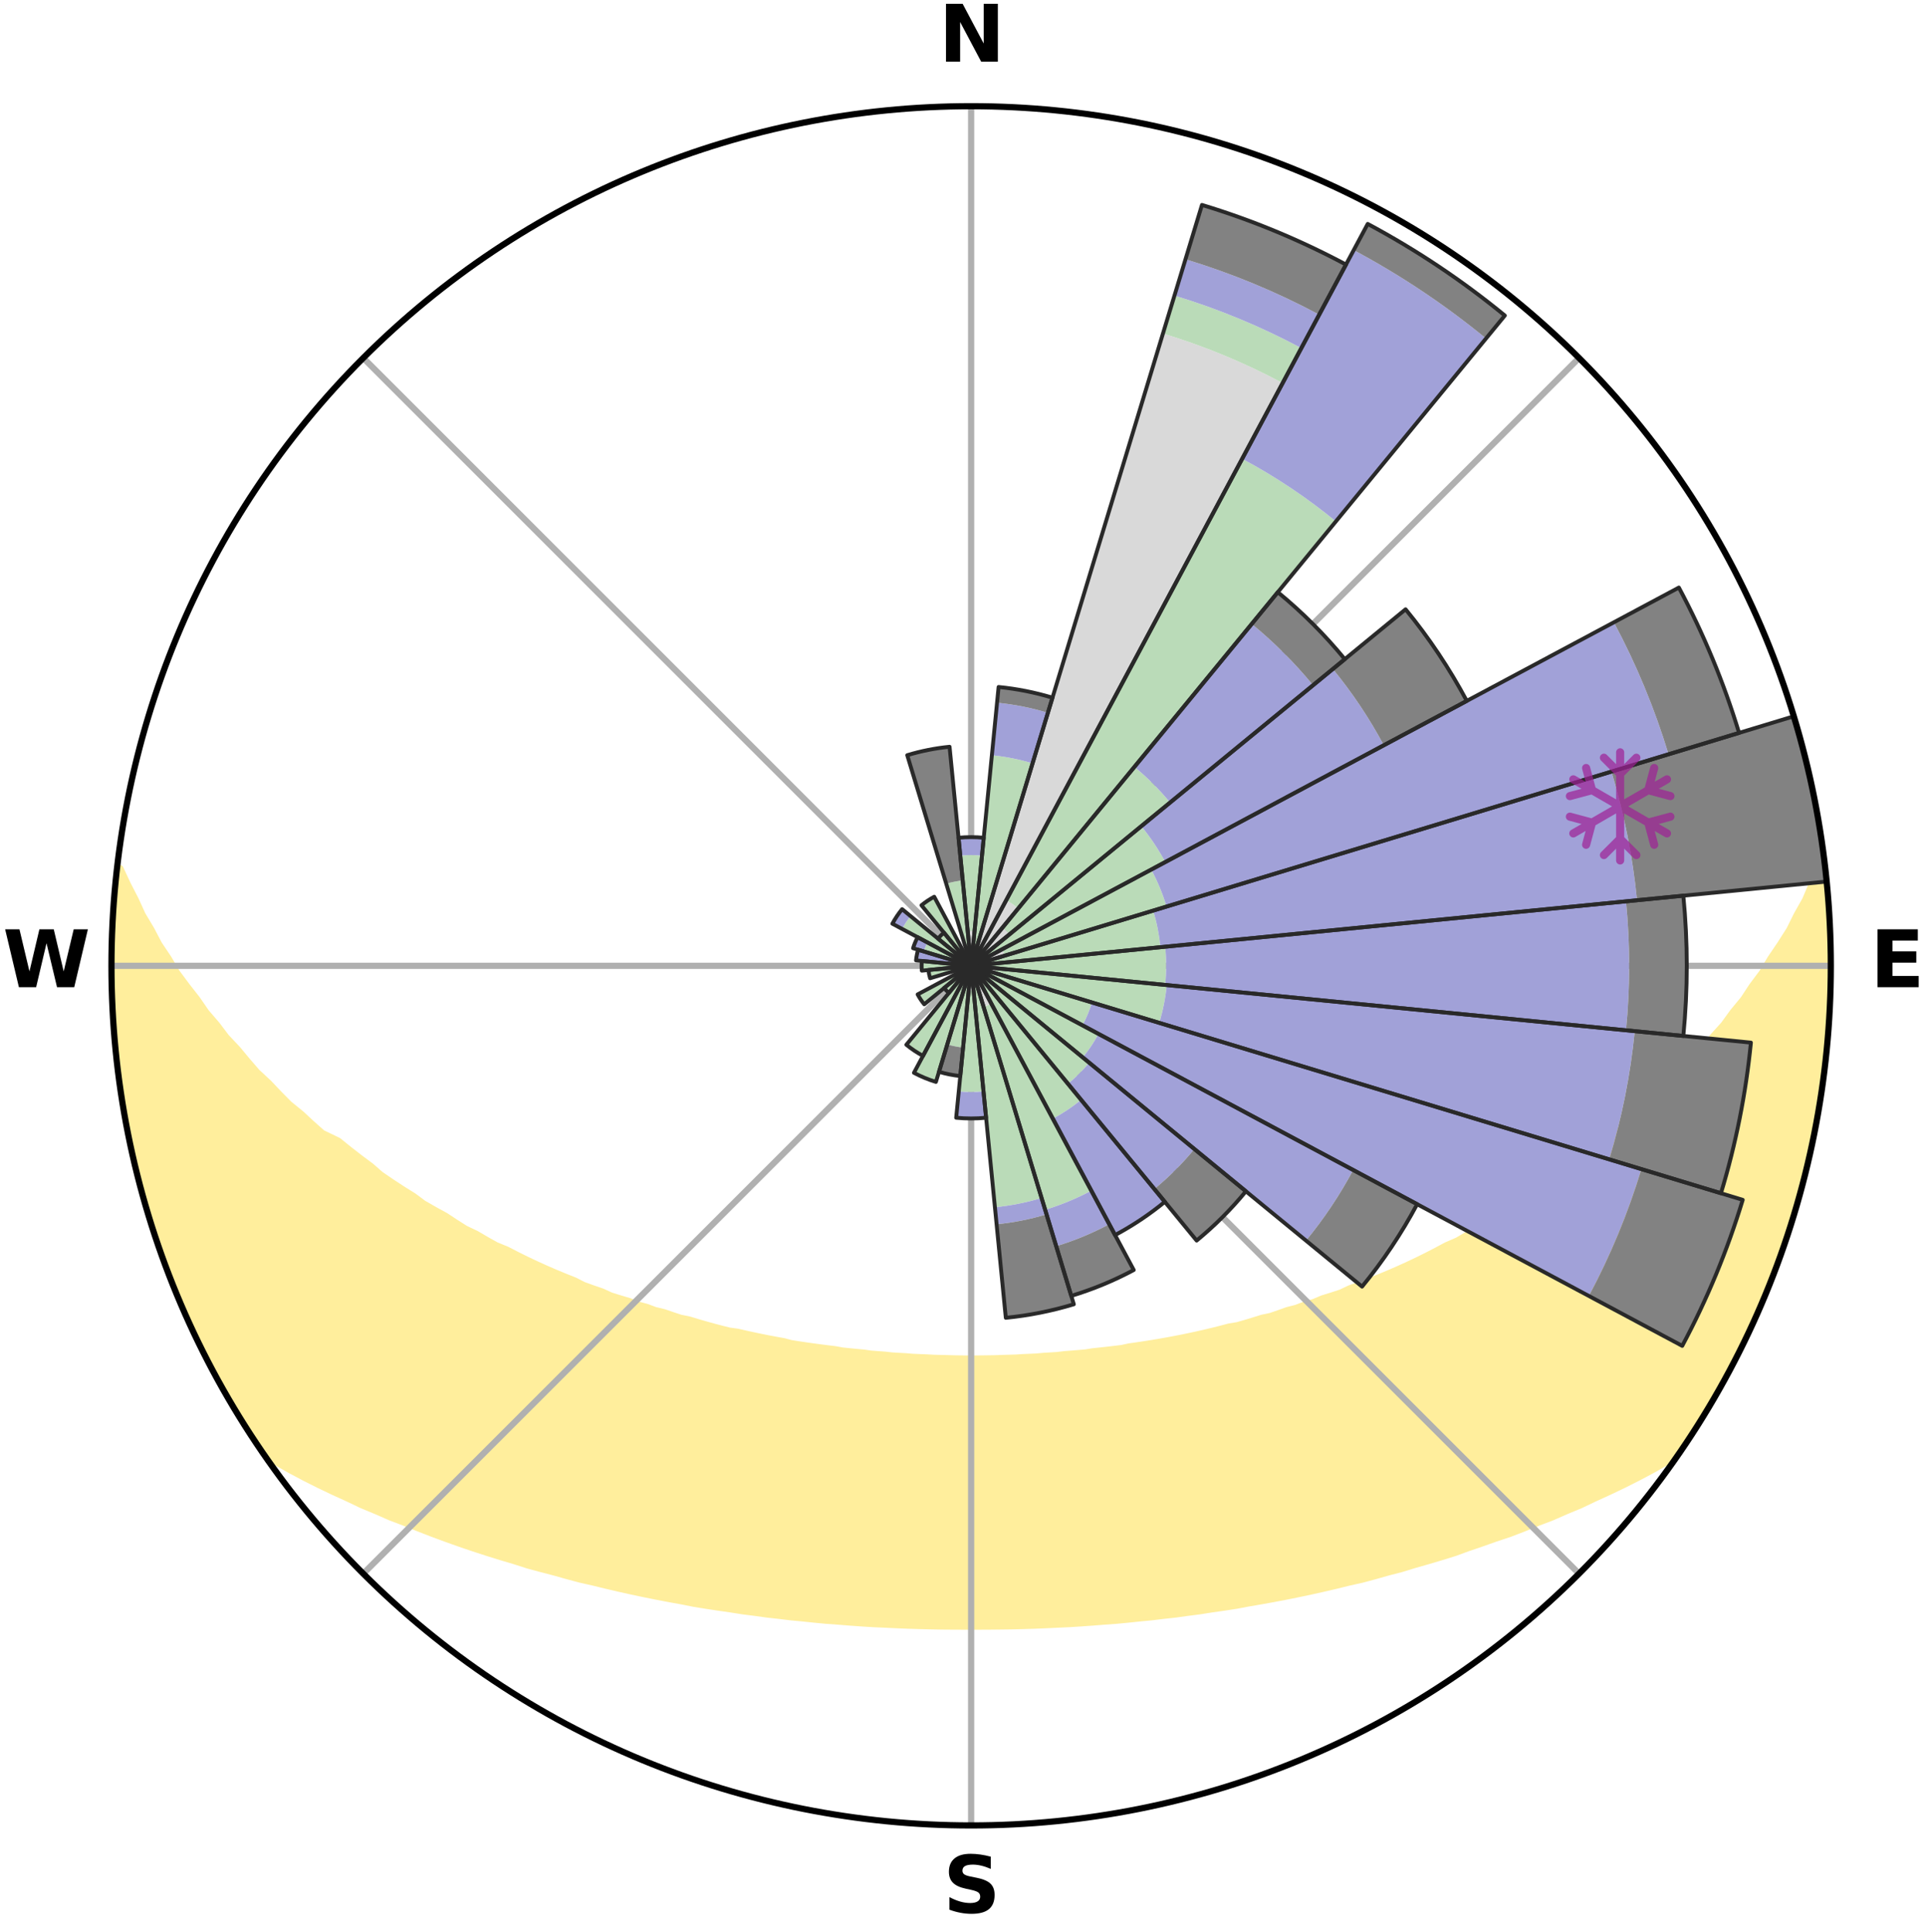 <?xml version="1.0" encoding="utf-8" standalone="no"?>
<!DOCTYPE svg PUBLIC "-//W3C//DTD SVG 1.1//EN"
  "http://www.w3.org/Graphics/SVG/1.1/DTD/svg11.dtd">
<svg xmlns:xlink="http://www.w3.org/1999/xlink" width="248.41pt" height="249.158pt" viewBox="0 0 248.41 249.158" xmlns="http://www.w3.org/2000/svg" version="1.1">
 <title>Ski Rose for Lost Trail</title>
 <defs>
  <style type="text/css">*{stroke-linejoin: round; stroke-linecap: butt}</style>
 </defs>
 <g id="figure_1">
  <g id="patch_1">
   <path d="M 0 249.158 
L 248.41 249.158 
L 248.41 0 
L 0 0 
z
" style="fill: #ffffff"/>
  </g>
  <g id="axes_1">
   <g id="patch_2">
    <path d="M 236.135 124.579 
C 236.135 110.018 233.267 95.599 227.695 82.147 
C 222.122 68.695 213.955 56.471 203.659 46.175 
C 193.363 35.879 181.139 27.711 167.687 22.139 
C 154.235 16.567 139.815 13.699 125.255 13.699 
C 110.694 13.699 96.275 16.567 82.823 22.139 
C 69.371 27.711 57.147 35.879 46.851 46.175 
C 36.555 56.471 28.387 68.695 22.815 82.147 
C 17.243 95.599 14.375 110.018 14.375 124.579 
C 14.375 139.14 17.243 153.559 22.815 167.011 
C 28.387 180.463 36.555 192.687 46.851 202.983 
C 57.147 213.279 69.371 221.447 82.823 227.019 
C 96.275 232.591 110.694 235.459 125.255 235.459 
C 139.815 235.459 154.235 232.591 167.687 227.019 
C 181.139 221.447 193.363 213.279 203.659 202.983 
C 213.955 192.687 222.122 180.463 227.695 167.011 
C 233.267 153.559 236.135 139.14 236.135 124.579 
M 125.255 124.579 
C 125.255 124.579 125.255 124.579 125.255 124.579 
C 125.255 124.579 125.255 124.579 125.255 124.579 
C 125.255 124.579 125.255 124.579 125.255 124.579 
C 125.255 124.579 125.255 124.579 125.255 124.579 
C 125.255 124.579 125.255 124.579 125.255 124.579 
C 125.255 124.579 125.255 124.579 125.255 124.579 
C 125.255 124.579 125.255 124.579 125.255 124.579 
C 125.255 124.579 125.255 124.579 125.255 124.579 
C 125.255 124.579 125.255 124.579 125.255 124.579 
C 125.255 124.579 125.255 124.579 125.255 124.579 
C 125.255 124.579 125.255 124.579 125.255 124.579 
C 125.255 124.579 125.255 124.579 125.255 124.579 
C 125.255 124.579 125.255 124.579 125.255 124.579 
C 125.255 124.579 125.255 124.579 125.255 124.579 
C 125.255 124.579 125.255 124.579 125.255 124.579 
C 125.255 124.579 125.255 124.579 125.255 124.579 
z
" style="fill: #ffffff"/>
   </g>
   <g id="PolyCollection_1">
    <defs>
     <path id="ma1c49f2b42" d="M 235.278 -137.115 
L 234.719 -137.051 
L 233.757 -135.027 
L 232.919 -133.052 
L 231.818 -131.097 
L 230.874 -129.19 
L 229.677 -127.313 
L 228.438 -125.48 
L 227.376 -123.688 
L 226.068 -121.939 
L 224.941 -120.227 
L 223.572 -118.566 
L 222.388 -116.935 
L 220.966 -115.363 
L 219.732 -113.815 
L 218.265 -112.334 
L 216.987 -110.87 
L 215.689 -109.446 
L 214.165 -108.101 
L 212.832 -106.761 
L 211.483 -105.463 
L 210.119 -104.205 
L 208.541 -103.04 
L 207.154 -101.866 
L 205.757 -100.733 
L 204.35 -99.641 
L 202.935 -98.588 
L 201.514 -97.574 
L 200.275 -96.53 
L 198.842 -95.592 
L 197.405 -94.693 
L 195.968 -93.832 
L 194.707 -92.928 
L 193.266 -92.139 
L 192 -91.301 
L 190.561 -90.583 
L 189.292 -89.81 
L 188.022 -89.067 
L 186.593 -88.448 
L 185.326 -87.767 
L 184.061 -87.115 
L 182.798 -86.492 
L 181.539 -85.896 
L 180.283 -85.328 
L 179.031 -84.787 
L 177.785 -84.271 
L 176.545 -83.781 
L 175.311 -83.316 
L 174.085 -82.874 
L 172.987 -82.349 
L 171.773 -81.953 
L 170.568 -81.578 
L 169.481 -81.118 
L 168.292 -80.784 
L 167.214 -80.363 
L 166.042 -80.068 
L 164.975 -79.684 
L 163.911 -79.318 
L 162.766 -79.075 
L 161.715 -78.743 
L 160.668 -78.427 
L 159.627 -78.127 
L 158.519 -77.944 
L 157.492 -77.673 
L 156.471 -77.416 
L 155.456 -77.173 
L 154.446 -76.943 
L 153.443 -76.726 
L 152.445 -76.52 
L 151.454 -76.327 
L 150.469 -76.144 
L 149.49 -75.972 
L 148.517 -75.809 
L 147.55 -75.657 
L 146.589 -75.513 
L 145.635 -75.378 
L 144.714 -75.178 
L 143.769 -75.062 
L 142.828 -74.953 
L 141.894 -74.851 
L 140.964 -74.755 
L 140.057 -74.608 
L 139.136 -74.527 
L 138.219 -74.452 
L 137.306 -74.382 
L 136.408 -74.272 
L 135.502 -74.215 
L 134.599 -74.162 
L 133.706 -74.078 
L 132.808 -74.037 
L 131.914 -73.999 
L 131.024 -73.941 
L 130.133 -73.914 
L 129.244 -73.89 
L 128.357 -73.856 
L 127.47 -73.842 
L 126.584 -73.83 
L 125.698 -73.82 
L 124.812 -73.821 
L 123.926 -73.83 
L 123.04 -73.842 
L 122.153 -73.869 
L 121.266 -73.89 
L 120.376 -73.915 
L 119.488 -73.966 
L 118.596 -74.001 
L 117.702 -74.039 
L 116.81 -74.115 
L 115.911 -74.164 
L 115.009 -74.217 
L 114.112 -74.319 
L 113.204 -74.385 
L 112.292 -74.455 
L 111.39 -74.585 
L 110.471 -74.669 
L 109.547 -74.759 
L 108.617 -74.855 
L 107.706 -75.024 
L 106.769 -75.136 
L 105.826 -75.256 
L 104.877 -75.383 
L 103.923 -75.518 
L 102.962 -75.662 
L 101.996 -75.815 
L 101.065 -76.062 
L 100.089 -76.237 
L 99.108 -76.422 
L 98.12 -76.618 
L 97.126 -76.826 
L 96.126 -77.045 
L 95.12 -77.277 
L 94.043 -77.424 
L 93.023 -77.681 
L 91.996 -77.952 
L 90.964 -78.238 
L 89.927 -78.539 
L 88.884 -78.855 
L 87.751 -79.084 
L 86.696 -79.433 
L 85.637 -79.799 
L 84.476 -80.077 
L 83.406 -80.479 
L 82.227 -80.794 
L 81.147 -81.234 
L 79.952 -81.588 
L 78.748 -81.963 
L 77.655 -82.466 
L 76.437 -82.885 
L 75.211 -83.326 
L 74.109 -83.896 
L 72.874 -84.386 
L 71.632 -84.9 
L 70.385 -85.441 
L 69.133 -86.008 
L 67.878 -86.602 
L 66.619 -87.224 
L 65.359 -87.875 
L 63.938 -88.46 
L 62.671 -89.171 
L 61.405 -89.912 
L 59.972 -90.595 
L 58.706 -91.399 
L 57.443 -92.235 
L 56.007 -93.021 
L 54.57 -93.845 
L 53.317 -94.781 
L 51.884 -95.678 
L 50.455 -96.613 
L 49.03 -97.586 
L 47.802 -98.664 
L 46.391 -99.714 
L 44.988 -100.803 
L 43.594 -101.933 
L 41.53 -102.926 
L 40.155 -104.148 
L 38.794 -105.411 
L 37.241 -106.673 
L 35.909 -108.02 
L 34.595 -109.408 
L 33.09 -110.805 
L 31.814 -112.277 
L 30.559 -113.79 
L 29.116 -115.322 
L 27.909 -116.918 
L 26.515 -118.54 
L 25.361 -120.218 
L 24.025 -121.928 
L 22.72 -123.684 
L 21.661 -125.483 
L 20.428 -127.324 
L 19.445 -129.199 
L 18.299 -131.121 
L 17.41 -133.067 
L 16.383 -135.062 
L 15.441 -137.091 
L 15.256 -137.112 
L 15.256 -137.112 
L 14.94 -135.201 
L 14.842 -133.269 
L 14.591 -131.348 
L 14.616 -129.41 
L 14.43 -127.481 
L 14.462 -125.546 
L 14.402 -123.612 
L 14.436 -121.677 
L 14.627 -119.749 
L 14.601 -117.811 
L 14.79 -115.885 
L 14.893 -113.952 
L 15.145 -112.034 
L 15.426 -110.12 
L 15.626 -108.195 
L 15.896 -106.279 
L 16.266 -104.379 
L 16.74 -102.501 
L 17.068 -100.595 
L 17.453 -98.698 
L 17.943 -96.826 
L 18.462 -94.963 
L 19.011 -93.108 
L 19.589 -91.263 
L 20.109 -89.398 
L 20.749 -87.571 
L 21.419 -85.756 
L 22.119 -83.953 
L 22.85 -82.162 
L 23.612 -80.383 
L 24.413 -78.623 
L 25.24 -76.875 
L 26.035 -75.11 
L 26.934 -73.396 
L 27.812 -71.672 
L 28.786 -70 
L 29.754 -68.325 
L 30.741 -66.661 
L 31.765 -65.019 
L 32.796 -63.382 
L 33.884 -61.782 
L 35.625 -60.647 
L 37.455 -59.611 
L 39.305 -58.628 
L 41.166 -57.692 
L 43.033 -56.8 
L 44.901 -55.95 
L 46.708 -55.087 
L 48.573 -54.313 
L 50.376 -53.522 
L 52.23 -52.818 
L 54.025 -52.095 
L 55.813 -51.403 
L 57.596 -50.743 
L 59.373 -50.113 
L 61.141 -49.512 
L 62.902 -48.939 
L 64.655 -48.394 
L 66.398 -47.876 
L 68.094 -47.331 
L 69.82 -46.863 
L 71.537 -46.419 
L 73.21 -45.947 
L 74.875 -45.499 
L 76.563 -45.122 
L 78.213 -44.717 
L 79.854 -44.333 
L 81.488 -43.97 
L 83.113 -43.626 
L 84.731 -43.301 
L 86.34 -42.993 
L 87.942 -42.704 
L 89.518 -42.39 
L 91.105 -42.134 
L 92.684 -41.894 
L 94.256 -41.668 
L 95.807 -41.422 
L 97.365 -41.226 
L 98.906 -41.01 
L 100.45 -40.84 
L 101.98 -40.654 
L 103.513 -40.509 
L 105.033 -40.35 
L 106.55 -40.205 
L 108.066 -40.095 
L 109.574 -39.974 
L 111.079 -39.867 
L 112.58 -39.772 
L 114.081 -39.705 
L 115.576 -39.633 
L 117.07 -39.572 
L 118.561 -39.524 
L 120.05 -39.487 
L 121.539 -39.461 
L 123.026 -39.45 
L 124.512 -39.445 
L 125.998 -39.445 
L 127.484 -39.45 
L 128.971 -39.466 
L 130.459 -39.485 
L 131.949 -39.522 
L 133.44 -39.57 
L 134.933 -39.631 
L 136.429 -39.703 
L 137.929 -39.771 
L 139.431 -39.866 
L 140.936 -39.973 
L 142.444 -40.093 
L 143.961 -40.202 
L 145.477 -40.347 
L 146.998 -40.506 
L 148.53 -40.652 
L 150.06 -40.838 
L 151.605 -41.006 
L 153.146 -41.221 
L 154.703 -41.419 
L 156.255 -41.665 
L 157.827 -41.889 
L 159.406 -42.131 
L 160.976 -42.426 
L 162.57 -42.699 
L 164.171 -42.989 
L 165.781 -43.295 
L 167.399 -43.621 
L 169.025 -43.964 
L 170.658 -44.329 
L 172.3 -44.711 
L 173.949 -45.117 
L 175.637 -45.494 
L 177.304 -45.941 
L 178.976 -46.414 
L 180.693 -46.858 
L 182.382 -47.377 
L 184.116 -47.87 
L 185.86 -48.388 
L 187.612 -48.933 
L 189.327 -49.56 
L 191.095 -50.161 
L 192.869 -50.791 
L 194.702 -51.397 
L 196.491 -52.088 
L 198.286 -52.812 
L 200.139 -53.516 
L 201.943 -54.308 
L 203.808 -55.081 
L 205.616 -55.944 
L 207.483 -56.795 
L 209.351 -57.686 
L 211.211 -58.623 
L 213.062 -59.605 
L 214.891 -60.642 
L 216.632 -61.777 
L 217.705 -63.388 
L 218.761 -65.009 
L 219.774 -66.658 
L 220.784 -68.308 
L 221.75 -69.985 
L 222.655 -71.695 
L 223.587 -73.391 
L 224.469 -75.113 
L 225.299 -76.861 
L 226.051 -78.643 
L 226.925 -80.372 
L 227.593 -82.189 
L 228.37 -83.961 
L 229.1 -85.753 
L 229.704 -87.592 
L 230.33 -89.421 
L 230.981 -91.244 
L 231.508 -93.105 
L 231.99 -94.979 
L 232.547 -96.831 
L 233.069 -98.695 
L 233.476 -100.587 
L 233.787 -102.498 
L 234.235 -104.381 
L 234.607 -106.28 
L 234.795 -108.208 
L 235.124 -110.114 
L 235.414 -112.028 
L 235.48 -113.966 
L 235.692 -115.887 
L 235.848 -117.815 
L 235.987 -119.744 
L 236.09 -121.677 
L 235.971 -123.613 
L 235.987 -125.545 
L 235.985 -127.479 
L 235.949 -129.412 
L 235.88 -131.345 
L 235.762 -133.276 
L 235.61 -135.205 
L 235.278 -137.115 
z
" style="stroke: #ffee9c"/>
    </defs>
    <g clip-path="url(#p5c432cdd67)">
     <use xlink:href="#ma1c49f2b42" x="0" y="249.158" style="fill: #ffee9c; stroke: #ffee9c"/>
    </g>
   </g>
   <g id="matplotlib.axis_1">
    <g id="xtick_1">
     <g id="line2d_1">
      <path d="M 125.255 124.579 
L 125.255 13.699 
" clip-path="url(#p5c432cdd67)" style="fill: none; stroke: #b0b0b0; stroke-width: 0.8; stroke-linecap: square"/>
     </g>
     <g id="text_1">
      <!-- N -->
      <g transform="translate(121.07 7.958) scale(0.1 -0.1)">
       <defs>
        <path id="DejaVuSans-Bold-4e" d="M 588 4666 
L 1931 4666 
L 3628 1466 
L 3628 4666 
L 4769 4666 
L 4769 0 
L 3425 0 
L 1728 3200 
L 1728 0 
L 588 0 
L 588 4666 
z
" transform="scale(0.016)"/>
       </defs>
       <use xlink:href="#DejaVuSans-Bold-4e"/>
      </g>
     </g>
    </g>
    <g id="xtick_2">
     <g id="line2d_2">
      <path d="M 125.255 124.579 
L 203.659 46.175 
" clip-path="url(#p5c432cdd67)" style="fill: none; stroke: #b0b0b0; stroke-width: 0.8; stroke-linecap: square"/>
     </g>
    </g>
    <g id="xtick_3">
     <g id="line2d_3">
      <path d="M 125.255 124.579 
L 236.135 124.579 
" clip-path="url(#p5c432cdd67)" style="fill: none; stroke: #b0b0b0; stroke-width: 0.8; stroke-linecap: square"/>
     </g>
     <g id="text_2">
      <!-- E -->
      <g transform="translate(241.219 127.338) scale(0.1 -0.1)">
       <defs>
        <path id="DejaVuSans-Bold-45" d="M 588 4666 
L 3834 4666 
L 3834 3756 
L 1791 3756 
L 1791 2888 
L 3713 2888 
L 3713 1978 
L 1791 1978 
L 1791 909 
L 3903 909 
L 3903 0 
L 588 0 
L 588 4666 
z
" transform="scale(0.016)"/>
       </defs>
       <use xlink:href="#DejaVuSans-Bold-45"/>
      </g>
     </g>
    </g>
    <g id="xtick_4">
     <g id="line2d_4">
      <path d="M 125.255 124.579 
L 203.659 202.983 
" clip-path="url(#p5c432cdd67)" style="fill: none; stroke: #b0b0b0; stroke-width: 0.8; stroke-linecap: square"/>
     </g>
    </g>
    <g id="xtick_5">
     <g id="line2d_5">
      <path d="M 125.255 124.579 
L 125.255 235.459 
" clip-path="url(#p5c432cdd67)" style="fill: none; stroke: #b0b0b0; stroke-width: 0.8; stroke-linecap: square"/>
     </g>
     <g id="text_3">
      <!-- S -->
      <g transform="translate(121.654 246.718) scale(0.1 -0.1)">
       <defs>
        <path id="DejaVuSans-Bold-53" d="M 3834 4519 
L 3834 3531 
Q 3450 3703 3084 3790 
Q 2719 3878 2394 3878 
Q 1963 3878 1756 3759 
Q 1550 3641 1550 3391 
Q 1550 3203 1689 3098 
Q 1828 2994 2194 2919 
L 2706 2816 
Q 3484 2659 3812 2340 
Q 4141 2022 4141 1434 
Q 4141 663 3683 286 
Q 3225 -91 2284 -91 
Q 1841 -91 1394 -6 
Q 947 78 500 244 
L 500 1259 
Q 947 1022 1364 901 
Q 1781 781 2169 781 
Q 2563 781 2772 912 
Q 2981 1044 2981 1288 
Q 2981 1506 2839 1625 
Q 2697 1744 2272 1838 
L 1806 1941 
Q 1106 2091 782 2419 
Q 459 2747 459 3303 
Q 459 4000 909 4375 
Q 1359 4750 2203 4750 
Q 2588 4750 2994 4692 
Q 3400 4634 3834 4519 
z
" transform="scale(0.016)"/>
       </defs>
       <use xlink:href="#DejaVuSans-Bold-53"/>
      </g>
     </g>
    </g>
    <g id="xtick_6">
     <g id="line2d_6">
      <path d="M 125.255 124.579 
L 46.851 202.983 
" clip-path="url(#p5c432cdd67)" style="fill: none; stroke: #b0b0b0; stroke-width: 0.8; stroke-linecap: square"/>
     </g>
    </g>
    <g id="xtick_7">
     <g id="line2d_7">
      <path d="M 125.255 124.579 
L 14.375 124.579 
" clip-path="url(#p5c432cdd67)" style="fill: none; stroke: #b0b0b0; stroke-width: 0.8; stroke-linecap: square"/>
     </g>
     <g id="text_4">
      <!-- W -->
      <g transform="translate(0.36 127.338) scale(0.1 -0.1)">
       <defs>
        <path id="DejaVuSans-Bold-57" d="M 191 4666 
L 1344 4666 
L 2150 1275 
L 2950 4666 
L 4109 4666 
L 4909 1275 
L 5716 4666 
L 6859 4666 
L 5759 0 
L 4372 0 
L 3525 3547 
L 2688 0 
L 1300 0 
L 191 4666 
z
" transform="scale(0.016)"/>
       </defs>
       <use xlink:href="#DejaVuSans-Bold-57"/>
      </g>
     </g>
    </g>
    <g id="xtick_8">
     <g id="line2d_8">
      <path d="M 125.255 124.579 
L 46.851 46.175 
" clip-path="url(#p5c432cdd67)" style="fill: none; stroke: #b0b0b0; stroke-width: 0.8; stroke-linecap: square"/>
     </g>
    </g>
   </g>
   <g id="matplotlib.axis_2"/>
   <g id="patch_3">
    <path d="M 125.255 124.579 
C 125.255 124.579 125.255 124.579 125.255 124.579 
C 125.255 124.579 125.255 124.579 125.255 124.579 
L 125.698 120.084 
C 125.55 120.069 125.403 120.062 125.255 120.062 
C 125.107 120.062 124.959 120.069 124.812 120.084 
z
" clip-path="url(#p5c432cdd67)" style="fill: #d9d9d9"/>
   </g>
   <g id="patch_4">
    <path d="M 125.255 124.579 
C 125.255 124.579 125.255 124.579 125.255 124.579 
C 125.255 124.579 125.255 124.579 125.255 124.579 
L 125.255 124.579 
C 125.255 124.579 125.255 124.579 125.255 124.579 
C 125.255 124.579 125.255 124.579 125.255 124.579 
z
" clip-path="url(#p5c432cdd67)" style="fill: #d9d9d9"/>
   </g>
   <g id="patch_5">
    <path d="M 125.255 124.579 
C 125.255 124.579 125.255 124.579 125.255 124.579 
C 125.255 124.579 125.255 124.579 125.255 124.579 
L 165.433 49.412 
C 162.972 48.097 160.449 46.903 157.871 45.836 
C 155.294 44.768 152.666 43.828 149.996 43.018 
z
" clip-path="url(#p5c432cdd67)" style="fill: #d9d9d9"/>
   </g>
   <g id="patch_6">
    <path d="M 125.255 124.579 
C 125.255 124.579 125.255 124.579 125.255 124.579 
C 125.255 124.579 125.255 124.579 125.255 124.579 
L 131.334 117.172 
C 131.091 116.973 130.839 116.786 130.579 116.611 
C 130.318 116.437 130.049 116.276 129.772 116.128 
z
" clip-path="url(#p5c432cdd67)" style="fill: #d9d9d9"/>
   </g>
   <g id="patch_7">
    <path d="M 125.255 124.579 
C 125.255 124.579 125.255 124.579 125.255 124.579 
C 125.255 124.579 125.255 124.579 125.255 124.579 
L 130.193 120.526 
C 130.06 120.365 129.92 120.21 129.772 120.062 
C 129.624 119.914 129.469 119.773 129.308 119.641 
z
" clip-path="url(#p5c432cdd67)" style="fill: #d9d9d9"/>
   </g>
   <g id="patch_8">
    <path d="M 125.255 124.579 
C 125.255 124.579 125.255 124.579 125.255 124.579 
C 125.255 124.579 125.255 124.579 125.255 124.579 
L 125.255 124.579 
C 125.255 124.579 125.255 124.579 125.255 124.579 
C 125.255 124.579 125.255 124.579 125.255 124.579 
z
" clip-path="url(#p5c432cdd67)" style="fill: #d9d9d9"/>
   </g>
   <g id="patch_9">
    <path d="M 125.255 124.579 
C 125.255 124.579 125.255 124.579 125.255 124.579 
C 125.255 124.579 125.255 124.579 125.255 124.579 
L 129.578 123.268 
C 129.535 123.126 129.485 122.987 129.428 122.85 
C 129.372 122.714 129.308 122.58 129.239 122.45 
z
" clip-path="url(#p5c432cdd67)" style="fill: #d9d9d9"/>
   </g>
   <g id="patch_10">
    <path d="M 125.255 124.579 
C 125.255 124.579 125.255 124.579 125.255 124.579 
C 125.255 124.579 125.255 124.579 125.255 124.579 
L 125.255 124.579 
C 125.255 124.579 125.255 124.579 125.255 124.579 
C 125.255 124.579 125.255 124.579 125.255 124.579 
z
" clip-path="url(#p5c432cdd67)" style="fill: #d9d9d9"/>
   </g>
   <g id="patch_11">
    <path d="M 125.255 124.579 
C 125.255 124.579 125.255 124.579 125.255 124.579 
C 125.255 124.579 125.255 124.579 125.255 124.579 
L 125.255 124.579 
C 125.255 124.579 125.255 124.579 125.255 124.579 
C 125.255 124.579 125.255 124.579 125.255 124.579 
z
" clip-path="url(#p5c432cdd67)" style="fill: #d9d9d9"/>
   </g>
   <g id="patch_12">
    <path d="M 125.255 124.579 
C 125.255 124.579 125.255 124.579 125.255 124.579 
C 125.255 124.579 125.255 124.579 125.255 124.579 
L 128.311 125.506 
C 128.342 125.406 128.367 125.305 128.388 125.202 
C 128.408 125.1 128.423 124.996 128.434 124.892 
z
" clip-path="url(#p5c432cdd67)" style="fill: #d9d9d9"/>
   </g>
   <g id="patch_13">
    <path d="M 125.255 124.579 
C 125.255 124.579 125.255 124.579 125.255 124.579 
C 125.255 124.579 125.255 124.579 125.255 124.579 
L 125.255 124.579 
C 125.255 124.579 125.255 124.579 125.255 124.579 
C 125.255 124.579 125.255 124.579 125.255 124.579 
z
" clip-path="url(#p5c432cdd67)" style="fill: #d9d9d9"/>
   </g>
   <g id="patch_14">
    <path d="M 125.255 124.579 
C 125.255 124.579 125.255 124.579 125.255 124.579 
C 125.255 124.579 125.255 124.579 125.255 124.579 
L 125.255 124.579 
C 125.255 124.579 125.255 124.579 125.255 124.579 
C 125.255 124.579 125.255 124.579 125.255 124.579 
z
" clip-path="url(#p5c432cdd67)" style="fill: #d9d9d9"/>
   </g>
   <g id="patch_15">
    <path d="M 125.255 124.579 
C 125.255 124.579 125.255 124.579 125.255 124.579 
C 125.255 124.579 125.255 124.579 125.255 124.579 
L 125.255 124.579 
C 125.255 124.579 125.255 124.579 125.255 124.579 
C 125.255 124.579 125.255 124.579 125.255 124.579 
z
" clip-path="url(#p5c432cdd67)" style="fill: #d9d9d9"/>
   </g>
   <g id="patch_16">
    <path d="M 125.255 124.579 
C 125.255 124.579 125.255 124.579 125.255 124.579 
C 125.255 124.579 125.255 124.579 125.255 124.579 
L 125.255 124.579 
C 125.255 124.579 125.255 124.579 125.255 124.579 
C 125.255 124.579 125.255 124.579 125.255 124.579 
z
" clip-path="url(#p5c432cdd67)" style="fill: #d9d9d9"/>
   </g>
   <g id="patch_17">
    <path d="M 125.255 124.579 
C 125.255 124.579 125.255 124.579 125.255 124.579 
C 125.255 124.579 125.255 124.579 125.255 124.579 
L 126.861 129.873 
C 127.034 129.821 127.205 129.76 127.372 129.69 
C 127.539 129.621 127.703 129.544 127.863 129.458 
z
" clip-path="url(#p5c432cdd67)" style="fill: #d9d9d9"/>
   </g>
   <g id="patch_18">
    <path d="M 125.255 124.579 
C 125.255 124.579 125.255 124.579 125.255 124.579 
C 125.255 124.579 125.255 124.579 125.255 124.579 
L 125.255 124.579 
C 125.255 124.579 125.255 124.579 125.255 124.579 
C 125.255 124.579 125.255 124.579 125.255 124.579 
z
" clip-path="url(#p5c432cdd67)" style="fill: #d9d9d9"/>
   </g>
   <g id="patch_19">
    <path d="M 125.255 124.579 
C 125.255 124.579 125.255 124.579 125.255 124.579 
C 125.255 124.579 125.255 124.579 125.255 124.579 
L 124.942 127.758 
C 125.046 127.768 125.15 127.773 125.255 127.773 
C 125.359 127.773 125.464 127.768 125.568 127.758 
z
" clip-path="url(#p5c432cdd67)" style="fill: #d9d9d9"/>
   </g>
   <g id="patch_20">
    <path d="M 125.255 124.579 
C 125.255 124.579 125.255 124.579 125.255 124.579 
C 125.255 124.579 125.255 124.579 125.255 124.579 
L 125.255 124.579 
C 125.255 124.579 125.255 124.579 125.255 124.579 
C 125.255 124.579 125.255 124.579 125.255 124.579 
z
" clip-path="url(#p5c432cdd67)" style="fill: #d9d9d9"/>
   </g>
   <g id="patch_21">
    <path d="M 125.255 124.579 
C 125.255 124.579 125.255 124.579 125.255 124.579 
C 125.255 124.579 125.255 124.579 125.255 124.579 
L 125.255 124.579 
C 125.255 124.579 125.255 124.579 125.255 124.579 
C 125.255 124.579 125.255 124.579 125.255 124.579 
z
" clip-path="url(#p5c432cdd67)" style="fill: #d9d9d9"/>
   </g>
   <g id="patch_22">
    <path d="M 125.255 124.579 
C 125.255 124.579 125.255 124.579 125.255 124.579 
C 125.255 124.579 125.255 124.579 125.255 124.579 
L 125.255 124.579 
C 125.255 124.579 125.255 124.579 125.255 124.579 
C 125.255 124.579 125.255 124.579 125.255 124.579 
z
" clip-path="url(#p5c432cdd67)" style="fill: #d9d9d9"/>
   </g>
   <g id="patch_23">
    <path d="M 125.255 124.579 
C 125.255 124.579 125.255 124.579 125.255 124.579 
C 125.255 124.579 125.255 124.579 125.255 124.579 
L 125.255 124.579 
C 125.255 124.579 125.255 124.579 125.255 124.579 
C 125.255 124.579 125.255 124.579 125.255 124.579 
z
" clip-path="url(#p5c432cdd67)" style="fill: #d9d9d9"/>
   </g>
   <g id="patch_24">
    <path d="M 125.255 124.579 
C 125.255 124.579 125.255 124.579 125.255 124.579 
C 125.255 124.579 125.255 124.579 125.255 124.579 
L 125.255 124.579 
C 125.255 124.579 125.255 124.579 125.255 124.579 
C 125.255 124.579 125.255 124.579 125.255 124.579 
z
" clip-path="url(#p5c432cdd67)" style="fill: #d9d9d9"/>
   </g>
   <g id="patch_25">
    <path d="M 125.255 124.579 
C 125.255 124.579 125.255 124.579 125.255 124.579 
C 125.255 124.579 125.255 124.579 125.255 124.579 
L 125.255 124.579 
C 125.255 124.579 125.255 124.579 125.255 124.579 
C 125.255 124.579 125.255 124.579 125.255 124.579 
z
" clip-path="url(#p5c432cdd67)" style="fill: #d9d9d9"/>
   </g>
   <g id="patch_26">
    <path d="M 125.255 124.579 
C 125.255 124.579 125.255 124.579 125.255 124.579 
C 125.255 124.579 125.255 124.579 125.255 124.579 
L 125.255 124.579 
C 125.255 124.579 125.255 124.579 125.255 124.579 
C 125.255 124.579 125.255 124.579 125.255 124.579 
z
" clip-path="url(#p5c432cdd67)" style="fill: #d9d9d9"/>
   </g>
   <g id="patch_27">
    <path d="M 125.255 124.579 
C 125.255 124.579 125.255 124.579 125.255 124.579 
C 125.255 124.579 125.255 124.579 125.255 124.579 
L 125.255 124.579 
C 125.255 124.579 125.255 124.579 125.255 124.579 
C 125.255 124.579 125.255 124.579 125.255 124.579 
z
" clip-path="url(#p5c432cdd67)" style="fill: #d9d9d9"/>
   </g>
   <g id="patch_28">
    <path d="M 125.255 124.579 
C 125.255 124.579 125.255 124.579 125.255 124.579 
C 125.255 124.579 125.255 124.579 125.255 124.579 
L 125.255 124.579 
C 125.255 124.579 125.255 124.579 125.255 124.579 
C 125.255 124.579 125.255 124.579 125.255 124.579 
z
" clip-path="url(#p5c432cdd67)" style="fill: #d9d9d9"/>
   </g>
   <g id="patch_29">
    <path d="M 125.255 124.579 
C 125.255 124.579 125.255 124.579 125.255 124.579 
C 125.255 124.579 125.255 124.579 125.255 124.579 
L 125.255 124.579 
C 125.255 124.579 125.255 124.579 125.255 124.579 
C 125.255 124.579 125.255 124.579 125.255 124.579 
z
" clip-path="url(#p5c432cdd67)" style="fill: #d9d9d9"/>
   </g>
   <g id="patch_30">
    <path d="M 125.255 124.579 
C 125.255 124.579 125.255 124.579 125.255 124.579 
C 125.255 124.579 125.255 124.579 125.255 124.579 
L 125.255 124.579 
C 125.255 124.579 125.255 124.579 125.255 124.579 
C 125.255 124.579 125.255 124.579 125.255 124.579 
z
" clip-path="url(#p5c432cdd67)" style="fill: #d9d9d9"/>
   </g>
   <g id="patch_31">
    <path d="M 125.255 124.579 
C 125.255 124.579 125.255 124.579 125.255 124.579 
C 125.255 124.579 125.255 124.579 125.255 124.579 
L 125.255 124.579 
C 125.255 124.579 125.255 124.579 125.255 124.579 
C 125.255 124.579 125.255 124.579 125.255 124.579 
z
" clip-path="url(#p5c432cdd67)" style="fill: #d9d9d9"/>
   </g>
   <g id="patch_32">
    <path d="M 125.255 124.579 
C 125.255 124.579 125.255 124.579 125.255 124.579 
C 125.255 124.579 125.255 124.579 125.255 124.579 
L 125.255 124.579 
C 125.255 124.579 125.255 124.579 125.255 124.579 
C 125.255 124.579 125.255 124.579 125.255 124.579 
z
" clip-path="url(#p5c432cdd67)" style="fill: #d9d9d9"/>
   </g>
   <g id="patch_33">
    <path d="M 125.255 124.579 
C 125.255 124.579 125.255 124.579 125.255 124.579 
C 125.255 124.579 125.255 124.579 125.255 124.579 
L 125.255 124.579 
C 125.255 124.579 125.255 124.579 125.255 124.579 
C 125.255 124.579 125.255 124.579 125.255 124.579 
z
" clip-path="url(#p5c432cdd67)" style="fill: #d9d9d9"/>
   </g>
   <g id="patch_34">
    <path d="M 125.255 124.579 
C 125.255 124.579 125.255 124.579 125.255 124.579 
C 125.255 124.579 125.255 124.579 125.255 124.579 
L 125.255 124.579 
C 125.255 124.579 125.255 124.579 125.255 124.579 
C 125.255 124.579 125.255 124.579 125.255 124.579 
z
" clip-path="url(#p5c432cdd67)" style="fill: #d9d9d9"/>
   </g>
   <g id="patch_35">
    <path d="M 124.812 120.084 
C 124.959 120.069 125.107 120.062 125.255 120.062 
C 125.403 120.062 125.55 120.069 125.698 120.084 
L 126.655 110.363 
C 126.19 110.317 125.722 110.294 125.255 110.294 
C 124.787 110.294 124.32 110.317 123.855 110.363 
z
" clip-path="url(#p5c432cdd67)" style="fill: #badbb8"/>
   </g>
   <g id="patch_36">
    <path d="M 125.255 124.579 
C 125.255 124.579 125.255 124.579 125.255 124.579 
C 125.255 124.579 125.255 124.579 125.255 124.579 
L 133.177 98.463 
C 132.322 98.204 131.455 97.987 130.579 97.812 
C 129.703 97.638 128.819 97.507 127.93 97.419 
z
" clip-path="url(#p5c432cdd67)" style="fill: #badbb8"/>
   </g>
   <g id="patch_37">
    <path d="M 149.996 43.018 
C 152.666 43.828 155.294 44.768 157.871 45.836 
C 160.449 46.903 162.972 48.097 165.433 49.412 
L 167.843 44.902 
C 165.235 43.508 162.56 42.243 159.828 41.111 
C 157.096 39.979 154.31 38.983 151.481 38.124 
z
" clip-path="url(#p5c432cdd67)" style="fill: #badbb8"/>
   </g>
   <g id="patch_38">
    <path d="M 129.772 116.128 
C 130.049 116.276 130.318 116.437 130.579 116.611 
C 130.839 116.786 131.091 116.973 131.334 117.172 
L 172.3 67.255 
C 170.423 65.715 168.473 64.268 166.454 62.919 
C 164.436 61.571 162.353 60.322 160.212 59.178 
z
" clip-path="url(#p5c432cdd67)" style="fill: #badbb8"/>
   </g>
   <g id="patch_39">
    <path d="M 129.308 119.641 
C 129.469 119.773 129.624 119.914 129.772 120.062 
C 129.92 120.21 130.06 120.365 130.193 120.526 
L 150.915 103.52 
C 150.226 102.681 149.495 101.875 148.727 101.107 
C 147.959 100.338 147.153 99.608 146.313 98.919 
z
" clip-path="url(#p5c432cdd67)" style="fill: #badbb8"/>
   </g>
   <g id="patch_40">
    <path d="M 125.255 124.579 
C 125.255 124.579 125.255 124.579 125.255 124.579 
C 125.255 124.579 125.255 124.579 125.255 124.579 
L 150.293 111.196 
C 149.855 110.376 149.377 109.579 148.861 108.806 
C 148.344 108.033 147.791 107.287 147.201 106.568 
z
" clip-path="url(#p5c432cdd67)" style="fill: #badbb8"/>
   </g>
   <g id="patch_41">
    <path d="M 129.239 122.45 
C 129.308 122.58 129.372 122.714 129.428 122.85 
C 129.485 122.987 129.535 123.126 129.578 123.268 
L 150.461 116.933 
C 150.21 116.108 149.92 115.296 149.59 114.499 
C 149.26 113.703 148.891 112.923 148.485 112.163 
z
" clip-path="url(#p5c432cdd67)" style="fill: #badbb8"/>
   </g>
   <g id="patch_42">
    <path d="M 125.255 124.579 
C 125.255 124.579 125.255 124.579 125.255 124.579 
C 125.255 124.579 125.255 124.579 125.255 124.579 
L 149.672 122.174 
C 149.593 121.375 149.475 120.58 149.318 119.793 
C 149.162 119.005 148.966 118.225 148.733 117.457 
z
" clip-path="url(#p5c432cdd67)" style="fill: #badbb8"/>
   </g>
   <g id="patch_43">
    <path d="M 125.255 124.579 
C 125.255 124.579 125.255 124.579 125.255 124.579 
C 125.255 124.579 125.255 124.579 125.255 124.579 
L 150.285 127.044 
C 150.365 126.225 150.406 125.402 150.406 124.579 
C 150.406 123.756 150.365 122.933 150.285 122.114 
z
" clip-path="url(#p5c432cdd67)" style="fill: #badbb8"/>
   </g>
   <g id="patch_44">
    <path d="M 128.434 124.892 
C 128.423 124.996 128.408 125.1 128.388 125.202 
C 128.367 125.305 128.342 125.406 128.311 125.506 
L 149.516 131.939 
C 149.757 131.145 149.959 130.339 150.121 129.525 
C 150.283 128.711 150.404 127.89 150.486 127.064 
z
" clip-path="url(#p5c432cdd67)" style="fill: #badbb8"/>
   </g>
   <g id="patch_45">
    <path d="M 125.255 124.579 
C 125.255 124.579 125.255 124.579 125.255 124.579 
C 125.255 124.579 125.255 124.579 125.255 124.579 
L 139.619 132.257 
C 139.87 131.787 140.098 131.304 140.302 130.812 
C 140.506 130.319 140.686 129.817 140.841 129.307 
z
" clip-path="url(#p5c432cdd67)" style="fill: #badbb8"/>
   </g>
   <g id="patch_46">
    <path d="M 125.255 124.579 
C 125.255 124.579 125.255 124.579 125.255 124.579 
C 125.255 124.579 125.255 124.579 125.255 124.579 
L 139.652 136.395 
C 140.039 135.923 140.402 135.434 140.741 134.927 
C 141.08 134.42 141.393 133.897 141.681 133.359 
z
" clip-path="url(#p5c432cdd67)" style="fill: #badbb8"/>
   </g>
   <g id="patch_47">
    <path d="M 125.255 124.579 
C 125.255 124.579 125.255 124.579 125.255 124.579 
C 125.255 124.579 125.255 124.579 125.255 124.579 
L 137.746 139.8 
C 138.244 139.391 138.722 138.958 139.178 138.502 
C 139.634 138.046 140.067 137.569 140.476 137.07 
z
" clip-path="url(#p5c432cdd67)" style="fill: #badbb8"/>
   </g>
   <g id="patch_48">
    <path d="M 125.255 124.579 
C 125.255 124.579 125.255 124.579 125.255 124.579 
C 125.255 124.579 125.255 124.579 125.255 124.579 
L 135.795 144.298 
C 136.44 143.953 137.068 143.577 137.677 143.17 
C 138.286 142.764 138.874 142.327 139.439 141.863 
z
" clip-path="url(#p5c432cdd67)" style="fill: #badbb8"/>
   </g>
   <g id="patch_49">
    <path d="M 127.863 129.458 
C 127.703 129.544 127.539 129.621 127.372 129.69 
C 127.205 129.76 127.034 129.821 126.861 129.873 
L 134.801 156.049 
C 135.831 155.737 136.845 155.374 137.84 154.962 
C 138.834 154.55 139.808 154.089 140.757 153.582 
z
" clip-path="url(#p5c432cdd67)" style="fill: #badbb8"/>
   </g>
   <g id="patch_50">
    <path d="M 125.255 124.579 
C 125.255 124.579 125.255 124.579 125.255 124.579 
C 125.255 124.579 125.255 124.579 125.255 124.579 
L 128.322 155.725 
C 129.342 155.624 130.356 155.474 131.36 155.274 
C 132.365 155.074 133.359 154.825 134.34 154.528 
z
" clip-path="url(#p5c432cdd67)" style="fill: #badbb8"/>
   </g>
   <g id="patch_51">
    <path d="M 125.568 127.758 
C 125.464 127.768 125.359 127.773 125.255 127.773 
C 125.15 127.773 125.046 127.768 124.942 127.758 
L 123.658 140.788 
C 124.189 140.84 124.722 140.866 125.255 140.866 
C 125.788 140.866 126.321 140.84 126.851 140.788 
z
" clip-path="url(#p5c432cdd67)" style="fill: #badbb8"/>
   </g>
   <g id="patch_52">
    <path d="M 125.255 124.579 
C 125.255 124.579 125.255 124.579 125.255 124.579 
C 125.255 124.579 125.255 124.579 125.255 124.579 
L 122.18 134.717 
C 122.511 134.817 122.848 134.902 123.188 134.969 
C 123.528 135.037 123.871 135.088 124.216 135.122 
z
" clip-path="url(#p5c432cdd67)" style="fill: #badbb8"/>
   </g>
   <g id="patch_53">
    <path d="M 125.255 124.579 
C 125.255 124.579 125.255 124.579 125.255 124.579 
C 125.255 124.579 125.255 124.579 125.255 124.579 
L 117.878 138.38 
C 118.33 138.621 118.793 138.84 119.267 139.036 
C 119.74 139.232 120.222 139.405 120.712 139.553 
z
" clip-path="url(#p5c432cdd67)" style="fill: #badbb8"/>
   </g>
   <g id="patch_54">
    <path d="M 125.255 124.579 
C 125.255 124.579 125.255 124.579 125.255 124.579 
C 125.255 124.579 125.255 124.579 125.255 124.579 
L 116.9 134.76 
C 117.233 135.033 117.58 135.29 117.938 135.529 
C 118.296 135.769 118.666 135.991 119.047 136.194 
z
" clip-path="url(#p5c432cdd67)" style="fill: #badbb8"/>
   </g>
   <g id="patch_55">
    <path d="M 125.255 124.579 
C 125.255 124.579 125.255 124.579 125.255 124.579 
C 125.255 124.579 125.255 124.579 125.255 124.579 
L 121.763 127.445 
C 121.857 127.559 121.956 127.669 122.061 127.773 
C 122.165 127.878 122.275 127.977 122.389 128.071 
z
" clip-path="url(#p5c432cdd67)" style="fill: #badbb8"/>
   </g>
   <g id="patch_56">
    <path d="M 125.255 124.579 
C 125.255 124.579 125.255 124.579 125.255 124.579 
C 125.255 124.579 125.255 124.579 125.255 124.579 
L 118.355 128.267 
C 118.475 128.493 118.607 128.713 118.749 128.926 
C 118.892 129.139 119.044 129.345 119.207 129.543 
z
" clip-path="url(#p5c432cdd67)" style="fill: #badbb8"/>
   </g>
   <g id="patch_57">
    <path d="M 125.255 124.579 
C 125.255 124.579 125.255 124.579 125.255 124.579 
C 125.255 124.579 125.255 124.579 125.255 124.579 
L 125.255 124.579 
C 125.255 124.579 125.255 124.579 125.255 124.579 
C 125.255 124.579 125.255 124.579 125.255 124.579 
z
" clip-path="url(#p5c432cdd67)" style="fill: #badbb8"/>
   </g>
   <g id="patch_58">
    <path d="M 125.255 124.579 
C 125.255 124.579 125.255 124.579 125.255 124.579 
C 125.255 124.579 125.255 124.579 125.255 124.579 
L 119.749 125.121 
C 119.767 125.302 119.793 125.481 119.829 125.658 
C 119.864 125.836 119.908 126.012 119.961 126.185 
z
" clip-path="url(#p5c432cdd67)" style="fill: #badbb8"/>
   </g>
   <g id="patch_59">
    <path d="M 125.255 124.579 
C 125.255 124.579 125.255 124.579 125.255 124.579 
C 125.255 124.579 125.255 124.579 125.255 124.579 
L 118.897 123.953 
C 118.877 124.161 118.866 124.37 118.866 124.579 
C 118.866 124.788 118.877 124.997 118.897 125.205 
z
" clip-path="url(#p5c432cdd67)" style="fill: #badbb8"/>
   </g>
   <g id="patch_60">
    <path d="M 125.255 124.579 
C 125.255 124.579 125.255 124.579 125.255 124.579 
C 125.255 124.579 125.255 124.579 125.255 124.579 
L 125.255 124.579 
C 125.255 124.579 125.255 124.579 125.255 124.579 
C 125.255 124.579 125.255 124.579 125.255 124.579 
z
" clip-path="url(#p5c432cdd67)" style="fill: #badbb8"/>
   </g>
   <g id="patch_61">
    <path d="M 125.255 124.579 
C 125.255 124.579 125.255 124.579 125.255 124.579 
C 125.255 124.579 125.255 124.579 125.255 124.579 
L 119.621 121.568 
C 119.522 121.752 119.433 121.941 119.353 122.134 
C 119.273 122.328 119.202 122.525 119.142 122.725 
z
" clip-path="url(#p5c432cdd67)" style="fill: #badbb8"/>
   </g>
   <g id="patch_62">
    <path d="M 125.255 124.579 
C 125.255 124.579 125.255 124.579 125.255 124.579 
C 125.255 124.579 125.255 124.579 125.255 124.579 
L 117.447 118.171 
C 117.237 118.427 117.04 118.692 116.856 118.967 
C 116.673 119.242 116.503 119.526 116.347 119.818 
z
" clip-path="url(#p5c432cdd67)" style="fill: #badbb8"/>
   </g>
   <g id="patch_63">
    <path d="M 125.255 124.579 
C 125.255 124.579 125.255 124.579 125.255 124.579 
C 125.255 124.579 125.255 124.579 125.255 124.579 
L 121.745 120.302 
C 121.605 120.417 121.471 120.539 121.343 120.667 
C 121.215 120.795 121.093 120.929 120.978 121.069 
z
" clip-path="url(#p5c432cdd67)" style="fill: #badbb8"/>
   </g>
   <g id="patch_64">
    <path d="M 125.255 124.579 
C 125.255 124.579 125.255 124.579 125.255 124.579 
C 125.255 124.579 125.255 124.579 125.255 124.579 
L 120.493 115.671 
C 120.202 115.827 119.918 115.997 119.643 116.18 
C 119.368 116.364 119.102 116.561 118.847 116.771 
z
" clip-path="url(#p5c432cdd67)" style="fill: #badbb8"/>
   </g>
   <g id="patch_65">
    <path d="M 125.255 124.579 
C 125.255 124.579 125.255 124.579 125.255 124.579 
C 125.255 124.579 125.255 124.579 125.255 124.579 
L 125.255 124.579 
C 125.255 124.579 125.255 124.579 125.255 124.579 
C 125.255 124.579 125.255 124.579 125.255 124.579 
z
" clip-path="url(#p5c432cdd67)" style="fill: #badbb8"/>
   </g>
   <g id="patch_66">
    <path d="M 125.255 124.579 
C 125.255 124.579 125.255 124.579 125.255 124.579 
C 125.255 124.579 125.255 124.579 125.255 124.579 
L 124.17 113.567 
C 123.81 113.603 123.451 113.656 123.096 113.727 
C 122.741 113.797 122.389 113.885 122.043 113.991 
z
" clip-path="url(#p5c432cdd67)" style="fill: #badbb8"/>
   </g>
   <g id="patch_67">
    <path d="M 123.855 110.363 
C 124.32 110.317 124.787 110.294 125.255 110.294 
C 125.722 110.294 126.19 110.317 126.655 110.363 
L 126.882 108.062 
C 126.341 108.008 125.798 107.982 125.255 107.982 
C 124.712 107.982 124.169 108.008 123.628 108.062 
z
" clip-path="url(#p5c432cdd67)" style="fill: #a1a1d8"/>
   </g>
   <g id="patch_68">
    <path d="M 127.93 97.419 
C 128.819 97.507 129.703 97.638 130.579 97.812 
C 131.455 97.987 132.322 98.204 133.177 98.463 
L 135.155 91.943 
C 134.087 91.619 133.003 91.348 131.908 91.13 
C 130.813 90.912 129.709 90.748 128.598 90.639 
z
" clip-path="url(#p5c432cdd67)" style="fill: #a1a1d8"/>
   </g>
   <g id="patch_69">
    <path d="M 151.481 38.124 
C 154.31 38.983 157.096 39.979 159.828 41.111 
C 162.56 42.243 165.235 43.508 167.843 44.902 
L 170.15 40.587 
C 167.401 39.117 164.581 37.783 161.701 36.591 
C 158.821 35.398 155.884 34.347 152.901 33.442 
z
" clip-path="url(#p5c432cdd67)" style="fill: #a1a1d8"/>
   </g>
   <g id="patch_70">
    <path d="M 160.212 59.178 
C 162.353 60.322 164.436 61.571 166.454 62.919 
C 168.473 64.268 170.423 65.715 172.3 67.255 
L 191.663 43.661 
C 189.014 41.487 186.261 39.445 183.412 37.541 
C 180.563 35.638 177.622 33.875 174.6 32.26 
z
" clip-path="url(#p5c432cdd67)" style="fill: #a1a1d8"/>
   </g>
   <g id="patch_71">
    <path d="M 146.313 98.919 
C 147.153 99.608 147.959 100.338 148.727 101.107 
C 149.495 101.875 150.226 102.681 150.915 103.52 
L 169.355 88.387 
C 168.17 86.944 166.916 85.559 165.595 84.239 
C 164.275 82.918 162.89 81.663 161.447 80.479 
z
" clip-path="url(#p5c432cdd67)" style="fill: #a1a1d8"/>
   </g>
   <g id="patch_72">
    <path d="M 147.201 106.568 
C 147.791 107.287 148.344 108.033 148.861 108.806 
C 149.377 109.579 149.855 110.376 150.293 111.196 
L 178.481 96.129 
C 177.55 94.387 176.533 92.692 175.436 91.049 
C 174.338 89.407 173.161 87.819 171.908 86.292 
z
" clip-path="url(#p5c432cdd67)" style="fill: #a1a1d8"/>
   </g>
   <g id="patch_73">
    <path d="M 148.485 112.163 
C 148.891 112.923 149.26 113.703 149.59 114.499 
C 149.92 115.296 150.21 116.108 150.461 116.933 
L 215.205 97.293 
C 214.312 94.349 213.275 91.45 212.098 88.608 
C 210.92 85.765 209.604 82.982 208.154 80.269 
z
" clip-path="url(#p5c432cdd67)" style="fill: #a1a1d8"/>
   </g>
   <g id="patch_74">
    <path d="M 148.733 117.457 
C 148.966 118.225 149.162 119.005 149.318 119.793 
C 149.475 120.58 149.593 121.375 149.672 122.174 
L 211.141 116.12 
C 210.864 113.309 210.45 110.513 209.899 107.742 
C 209.348 104.972 208.661 102.23 207.841 99.527 
z
" clip-path="url(#p5c432cdd67)" style="fill: #a1a1d8"/>
   </g>
   <g id="patch_75">
    <path d="M 150.285 122.114 
C 150.365 122.933 150.406 123.756 150.406 124.579 
C 150.406 125.402 150.365 126.225 150.285 127.044 
L 209.718 132.898 
C 209.99 130.133 210.126 127.357 210.126 124.579 
C 210.126 121.801 209.99 119.025 209.718 116.26 
z
" clip-path="url(#p5c432cdd67)" style="fill: #a1a1d8"/>
   </g>
   <g id="patch_76">
    <path d="M 150.486 127.064 
C 150.404 127.89 150.283 128.711 150.121 129.525 
C 149.959 130.339 149.757 131.145 149.516 131.939 
L 207.557 149.545 
C 208.375 146.851 209.059 144.119 209.608 141.358 
C 210.157 138.597 210.571 135.811 210.847 133.009 
z
" clip-path="url(#p5c432cdd67)" style="fill: #a1a1d8"/>
   </g>
   <g id="patch_77">
    <path d="M 140.841 129.307 
C 140.686 129.817 140.506 130.319 140.302 130.812 
C 140.098 131.304 139.87 131.787 139.619 132.257 
L 204.932 167.167 
C 206.326 164.56 207.591 161.885 208.723 159.153 
C 209.854 156.421 210.851 153.635 211.71 150.805 
z
" clip-path="url(#p5c432cdd67)" style="fill: #a1a1d8"/>
   </g>
   <g id="patch_78">
    <path d="M 141.681 133.359 
C 141.393 133.897 141.08 134.42 140.741 134.927 
C 140.402 135.434 140.039 135.923 139.652 136.395 
L 168.447 160.026 
C 169.607 158.612 170.697 157.142 171.714 155.622 
C 172.73 154.101 173.67 152.531 174.533 150.919 
z
" clip-path="url(#p5c432cdd67)" style="fill: #a1a1d8"/>
   </g>
   <g id="patch_79">
    <path d="M 140.476 137.07 
C 140.067 137.569 139.634 138.046 139.178 138.502 
C 138.722 138.958 138.244 139.391 137.746 139.8 
L 148.886 153.374 
C 149.829 152.6 150.733 151.781 151.595 150.919 
C 152.457 150.057 153.276 149.153 154.05 148.21 
z
" clip-path="url(#p5c432cdd67)" style="fill: #a1a1d8"/>
   </g>
   <g id="patch_80">
    <path d="M 139.439 141.863 
C 138.874 142.327 138.286 142.764 137.677 143.17 
C 137.068 143.577 136.44 143.953 135.795 144.298 
L 143.819 159.31 
C 144.955 158.702 146.062 158.039 147.133 157.323 
C 148.205 156.607 149.241 155.838 150.238 155.021 
z
" clip-path="url(#p5c432cdd67)" style="fill: #a1a1d8"/>
   </g>
   <g id="patch_81">
    <path d="M 140.757 153.582 
C 139.808 154.089 138.834 154.55 137.84 154.962 
C 136.845 155.374 135.831 155.737 134.801 156.049 
L 136.226 160.746 
C 137.41 160.387 138.575 159.97 139.718 159.496 
C 140.861 159.023 141.98 158.494 143.071 157.91 
z
" clip-path="url(#p5c432cdd67)" style="fill: #a1a1d8"/>
   </g>
   <g id="patch_82">
    <path d="M 134.34 154.528 
C 133.359 154.825 132.365 155.074 131.36 155.274 
C 130.356 155.474 129.342 155.624 128.322 155.725 
L 128.539 157.919 
C 129.63 157.811 130.715 157.65 131.791 157.436 
C 132.866 157.222 133.93 156.956 134.98 156.637 
z
" clip-path="url(#p5c432cdd67)" style="fill: #a1a1d8"/>
   </g>
   <g id="patch_83">
    <path d="M 126.851 140.788 
C 126.321 140.84 125.788 140.866 125.255 140.866 
C 124.722 140.866 124.189 140.84 123.658 140.788 
L 123.325 144.175 
C 123.966 144.238 124.61 144.269 125.255 144.269 
C 125.899 144.269 126.543 144.238 127.185 144.175 
z
" clip-path="url(#p5c432cdd67)" style="fill: #a1a1d8"/>
   </g>
   <g id="patch_84">
    <path d="M 124.216 135.122 
C 123.871 135.088 123.528 135.037 123.188 134.969 
C 122.848 134.902 122.511 134.817 122.18 134.717 
L 122.18 134.717 
C 122.511 134.817 122.848 134.902 123.188 134.969 
C 123.528 135.037 123.871 135.088 124.216 135.122 
z
" clip-path="url(#p5c432cdd67)" style="fill: #a1a1d8"/>
   </g>
   <g id="patch_85">
    <path d="M 120.712 139.553 
C 120.222 139.405 119.74 139.232 119.267 139.036 
C 118.793 138.84 118.33 138.621 117.878 138.38 
L 117.878 138.38 
C 118.33 138.621 118.793 138.84 119.267 139.036 
C 119.74 139.232 120.222 139.405 120.712 139.553 
z
" clip-path="url(#p5c432cdd67)" style="fill: #a1a1d8"/>
   </g>
   <g id="patch_86">
    <path d="M 119.047 136.194 
C 118.666 135.991 118.296 135.769 117.938 135.529 
C 117.58 135.29 117.233 135.033 116.9 134.76 
L 116.9 134.76 
C 117.233 135.033 117.58 135.29 117.938 135.529 
C 118.296 135.769 118.666 135.991 119.047 136.194 
z
" clip-path="url(#p5c432cdd67)" style="fill: #a1a1d8"/>
   </g>
   <g id="patch_87">
    <path d="M 122.389 128.071 
C 122.275 127.977 122.165 127.878 122.061 127.773 
C 121.956 127.669 121.857 127.559 121.763 127.445 
L 121.763 127.445 
C 121.857 127.559 121.956 127.669 122.061 127.773 
C 122.165 127.878 122.275 127.977 122.389 128.071 
z
" clip-path="url(#p5c432cdd67)" style="fill: #a1a1d8"/>
   </g>
   <g id="patch_88">
    <path d="M 119.207 129.543 
C 119.044 129.345 118.892 129.139 118.749 128.926 
C 118.607 128.713 118.475 128.493 118.355 128.267 
L 118.355 128.267 
C 118.475 128.493 118.607 128.713 118.749 128.926 
C 118.892 129.139 119.044 129.345 119.207 129.543 
z
" clip-path="url(#p5c432cdd67)" style="fill: #a1a1d8"/>
   </g>
   <g id="patch_89">
    <path d="M 125.255 124.579 
C 125.255 124.579 125.255 124.579 125.255 124.579 
C 125.255 124.579 125.255 124.579 125.255 124.579 
L 125.255 124.579 
C 125.255 124.579 125.255 124.579 125.255 124.579 
C 125.255 124.579 125.255 124.579 125.255 124.579 
z
" clip-path="url(#p5c432cdd67)" style="fill: #a1a1d8"/>
   </g>
   <g id="patch_90">
    <path d="M 119.961 126.185 
C 119.908 126.012 119.864 125.836 119.829 125.658 
C 119.793 125.481 119.767 125.302 119.749 125.121 
L 119.749 125.121 
C 119.767 125.302 119.793 125.481 119.829 125.658 
C 119.864 125.836 119.908 126.012 119.961 126.185 
z
" clip-path="url(#p5c432cdd67)" style="fill: #a1a1d8"/>
   </g>
   <g id="patch_91">
    <path d="M 118.897 125.205 
C 118.877 124.997 118.866 124.788 118.866 124.579 
C 118.866 124.37 118.877 124.161 118.897 123.953 
L 118.897 123.953 
C 118.877 124.161 118.866 124.37 118.866 124.579 
C 118.866 124.788 118.877 124.997 118.897 125.205 
z
" clip-path="url(#p5c432cdd67)" style="fill: #a1a1d8"/>
   </g>
   <g id="patch_92">
    <path d="M 125.255 124.579 
C 125.255 124.579 125.255 124.579 125.255 124.579 
C 125.255 124.579 125.255 124.579 125.255 124.579 
L 118.42 122.506 
C 118.352 122.729 118.295 122.956 118.25 123.186 
C 118.204 123.415 118.17 123.646 118.147 123.879 
z
" clip-path="url(#p5c432cdd67)" style="fill: #a1a1d8"/>
   </g>
   <g id="patch_93">
    <path d="M 119.142 122.725 
C 119.202 122.525 119.273 122.328 119.353 122.134 
C 119.433 121.941 119.522 121.752 119.621 121.568 
L 118.355 120.891 
C 118.234 121.117 118.124 121.348 118.026 121.585 
C 117.928 121.822 117.842 122.063 117.768 122.308 
z
" clip-path="url(#p5c432cdd67)" style="fill: #a1a1d8"/>
   </g>
   <g id="patch_94">
    <path d="M 116.347 119.818 
C 116.503 119.526 116.673 119.242 116.856 118.967 
C 117.04 118.692 117.237 118.427 117.447 118.171 
L 116.352 117.273 
C 116.113 117.564 115.888 117.867 115.679 118.181 
C 115.47 118.494 115.276 118.818 115.098 119.15 
z
" clip-path="url(#p5c432cdd67)" style="fill: #a1a1d8"/>
   </g>
   <g id="patch_95">
    <path d="M 120.978 121.069 
C 121.093 120.929 121.215 120.795 121.343 120.667 
C 121.471 120.539 121.605 120.417 121.745 120.302 
L 121.745 120.302 
C 121.605 120.417 121.471 120.539 121.343 120.667 
C 121.215 120.795 121.093 120.929 120.978 121.069 
z
" clip-path="url(#p5c432cdd67)" style="fill: #a1a1d8"/>
   </g>
   <g id="patch_96">
    <path d="M 118.847 116.771 
C 119.102 116.561 119.368 116.364 119.643 116.18 
C 119.918 115.997 120.202 115.827 120.493 115.671 
L 120.493 115.671 
C 120.202 115.827 119.918 115.997 119.643 116.18 
C 119.368 116.364 119.102 116.561 118.847 116.771 
z
" clip-path="url(#p5c432cdd67)" style="fill: #a1a1d8"/>
   </g>
   <g id="patch_97">
    <path d="M 125.255 124.579 
C 125.255 124.579 125.255 124.579 125.255 124.579 
C 125.255 124.579 125.255 124.579 125.255 124.579 
L 125.255 124.579 
C 125.255 124.579 125.255 124.579 125.255 124.579 
C 125.255 124.579 125.255 124.579 125.255 124.579 
z
" clip-path="url(#p5c432cdd67)" style="fill: #a1a1d8"/>
   </g>
   <g id="patch_98">
    <path d="M 122.043 113.991 
C 122.389 113.885 122.741 113.797 123.096 113.727 
C 123.451 113.656 123.81 113.603 124.17 113.567 
L 124.17 113.567 
C 123.81 113.603 123.451 113.656 123.096 113.727 
C 122.741 113.797 122.389 113.885 122.043 113.991 
z
" clip-path="url(#p5c432cdd67)" style="fill: #a1a1d8"/>
   </g>
   <g id="patch_99">
    <path d="M 123.628 108.062 
C 124.169 108.008 124.712 107.982 125.255 107.982 
C 125.798 107.982 126.341 108.008 126.882 108.062 
L 126.882 108.062 
C 126.341 108.008 125.798 107.982 125.255 107.982 
C 124.712 107.982 124.169 108.008 123.628 108.062 
z
" clip-path="url(#p5c432cdd67)" style="fill: #828282"/>
   </g>
   <g id="patch_100">
    <path d="M 128.598 90.639 
C 129.709 90.748 130.813 90.912 131.908 91.13 
C 133.003 91.348 134.087 91.619 135.155 91.943 
L 135.745 89.997 
C 134.613 89.654 133.465 89.366 132.305 89.135 
C 131.145 88.905 129.974 88.731 128.797 88.615 
z
" clip-path="url(#p5c432cdd67)" style="fill: #828282"/>
   </g>
   <g id="patch_101">
    <path d="M 152.901 33.442 
C 155.884 34.347 158.821 35.398 161.701 36.591 
C 164.581 37.783 167.401 39.117 170.15 40.587 
L 173.603 34.127 
C 170.642 32.544 167.605 31.108 164.504 29.824 
C 161.402 28.539 158.24 27.407 155.027 26.433 
z
" clip-path="url(#p5c432cdd67)" style="fill: #828282"/>
   </g>
   <g id="patch_102">
    <path d="M 174.6 32.26 
C 177.622 33.875 180.563 35.638 183.412 37.541 
C 186.261 39.445 189.014 41.487 191.663 43.661 
L 194.092 40.701 
C 191.346 38.448 188.492 36.331 185.539 34.358 
C 182.586 32.385 179.538 30.558 176.405 28.883 
z
" clip-path="url(#p5c432cdd67)" style="fill: #828282"/>
   </g>
   <g id="patch_103">
    <path d="M 161.447 80.479 
C 162.89 81.663 164.275 82.918 165.595 84.239 
C 166.916 85.559 168.17 86.944 169.355 88.387 
L 173.45 85.026 
C 172.156 83.448 170.785 81.935 169.342 80.492 
C 167.898 79.049 166.385 77.678 164.808 76.383 
z
" clip-path="url(#p5c432cdd67)" style="fill: #828282"/>
   </g>
   <g id="patch_104">
    <path d="M 171.908 86.292 
C 173.161 87.819 174.338 89.407 175.436 91.049 
C 176.533 92.692 177.55 94.387 178.481 96.129 
L 189.183 90.409 
C 188.065 88.316 186.844 86.28 185.526 84.307 
C 184.208 82.334 182.794 80.428 181.288 78.593 
z
" clip-path="url(#p5c432cdd67)" style="fill: #828282"/>
   </g>
   <g id="patch_105">
    <path d="M 208.154 80.269 
C 209.604 82.982 210.92 85.765 212.098 88.608 
C 213.275 91.45 214.312 94.349 215.205 97.293 
L 224.301 94.534 
C 223.318 91.292 222.176 88.1 220.879 84.97 
C 219.583 81.84 218.134 78.776 216.537 75.788 
z
" clip-path="url(#p5c432cdd67)" style="fill: #828282"/>
   </g>
   <g id="patch_106">
    <path d="M 207.841 99.527 
C 208.661 102.23 209.348 104.972 209.899 107.742 
C 210.45 110.513 210.864 113.309 211.141 116.12 
L 235.601 113.711 
C 235.245 110.099 234.712 106.507 234.004 102.947 
C 233.296 99.388 232.414 95.865 231.36 92.392 
z
" clip-path="url(#p5c432cdd67)" style="fill: #828282"/>
   </g>
   <g id="patch_107">
    <path d="M 209.718 116.26 
C 209.99 119.025 210.126 121.801 210.126 124.579 
C 210.126 127.357 209.99 130.133 209.718 132.898 
L 217.111 133.626 
C 217.407 130.619 217.555 127.6 217.555 124.579 
C 217.555 121.558 217.407 118.539 217.111 115.532 
z
" clip-path="url(#p5c432cdd67)" style="fill: #828282"/>
   </g>
   <g id="patch_108">
    <path d="M 210.847 133.009 
C 210.571 135.811 210.157 138.597 209.608 141.358 
C 209.059 144.119 208.375 146.851 207.557 149.545 
L 221.963 153.915 
C 222.923 150.75 223.727 147.539 224.372 144.295 
C 225.018 141.051 225.503 137.777 225.828 134.485 
z
" clip-path="url(#p5c432cdd67)" style="fill: #828282"/>
   </g>
   <g id="patch_109">
    <path d="M 211.71 150.805 
C 210.851 153.635 209.854 156.421 208.723 159.153 
C 207.591 161.885 206.326 164.56 204.932 167.167 
L 216.97 173.602 
C 218.575 170.6 220.031 167.521 221.334 164.376 
C 222.636 161.231 223.784 158.025 224.772 154.767 
z
" clip-path="url(#p5c432cdd67)" style="fill: #828282"/>
   </g>
   <g id="patch_110">
    <path d="M 174.533 150.919 
C 173.67 152.531 172.73 154.101 171.714 155.622 
C 170.697 157.142 169.607 158.612 168.447 160.026 
L 175.676 165.959 
C 177.03 164.308 178.303 162.592 179.489 160.817 
C 180.675 159.042 181.774 157.21 182.78 155.327 
z
" clip-path="url(#p5c432cdd67)" style="fill: #828282"/>
   </g>
   <g id="patch_111">
    <path d="M 154.05 148.21 
C 153.276 149.153 152.457 150.057 151.595 150.919 
C 150.733 151.781 149.829 152.6 148.886 153.374 
L 154.339 160.018 
C 155.499 159.066 156.611 158.058 157.672 156.996 
C 158.733 155.935 159.742 154.823 160.694 153.663 
z
" clip-path="url(#p5c432cdd67)" style="fill: #828282"/>
   </g>
   <g id="patch_112">
    <path d="M 150.238 155.021 
C 149.241 155.838 148.205 156.607 147.133 157.323 
C 146.062 158.039 144.955 158.702 143.819 159.31 
L 143.819 159.31 
C 144.955 158.702 146.062 158.039 147.133 157.323 
C 148.205 156.607 149.241 155.838 150.238 155.021 
z
" clip-path="url(#p5c432cdd67)" style="fill: #828282"/>
   </g>
   <g id="patch_113">
    <path d="M 143.071 157.91 
C 141.98 158.494 140.861 159.023 139.718 159.496 
C 138.575 159.97 137.41 160.387 136.226 160.746 
L 138.17 167.153 
C 139.563 166.73 140.935 166.24 142.28 165.682 
C 143.626 165.125 144.943 164.502 146.227 163.816 
z
" clip-path="url(#p5c432cdd67)" style="fill: #828282"/>
   </g>
   <g id="patch_114">
    <path d="M 134.98 156.637 
C 133.93 156.956 132.866 157.222 131.791 157.436 
C 130.715 157.65 129.63 157.811 128.539 157.919 
L 129.727 169.981 
C 131.213 169.835 132.691 169.616 134.155 169.324 
C 135.62 169.033 137.069 168.67 138.498 168.237 
z
" clip-path="url(#p5c432cdd67)" style="fill: #828282"/>
   </g>
   <g id="patch_115">
    <path d="M 127.185 144.175 
C 126.543 144.238 125.899 144.269 125.255 144.269 
C 124.61 144.269 123.966 144.238 123.325 144.175 
L 123.325 144.175 
C 123.966 144.238 124.61 144.269 125.255 144.269 
C 125.899 144.269 126.543 144.238 127.185 144.175 
z
" clip-path="url(#p5c432cdd67)" style="fill: #828282"/>
   </g>
   <g id="patch_116">
    <path d="M 124.216 135.122 
C 123.871 135.088 123.528 135.037 123.188 134.969 
C 122.848 134.902 122.511 134.817 122.18 134.717 
L 121.108 138.249 
C 121.556 138.385 122.009 138.498 122.468 138.589 
C 122.927 138.681 123.389 138.749 123.855 138.795 
z
" clip-path="url(#p5c432cdd67)" style="fill: #828282"/>
   </g>
   <g id="patch_117">
    <path d="M 120.712 139.553 
C 120.222 139.405 119.74 139.232 119.267 139.036 
C 118.793 138.84 118.33 138.621 117.878 138.38 
L 117.878 138.38 
C 118.33 138.621 118.793 138.84 119.267 139.036 
C 119.74 139.232 120.222 139.405 120.712 139.553 
z
" clip-path="url(#p5c432cdd67)" style="fill: #828282"/>
   </g>
   <g id="patch_118">
    <path d="M 119.047 136.194 
C 118.666 135.991 118.296 135.769 117.938 135.529 
C 117.58 135.29 117.233 135.033 116.9 134.76 
L 116.9 134.76 
C 117.233 135.033 117.58 135.29 117.938 135.529 
C 118.296 135.769 118.666 135.991 119.047 136.194 
z
" clip-path="url(#p5c432cdd67)" style="fill: #828282"/>
   </g>
   <g id="patch_119">
    <path d="M 122.389 128.071 
C 122.275 127.977 122.165 127.878 122.061 127.773 
C 121.956 127.669 121.857 127.559 121.763 127.445 
L 121.763 127.445 
C 121.857 127.559 121.956 127.669 122.061 127.773 
C 122.165 127.878 122.275 127.977 122.389 128.071 
z
" clip-path="url(#p5c432cdd67)" style="fill: #828282"/>
   </g>
   <g id="patch_120">
    <path d="M 119.207 129.543 
C 119.044 129.345 118.892 129.139 118.749 128.926 
C 118.607 128.713 118.475 128.493 118.355 128.267 
L 118.355 128.267 
C 118.475 128.493 118.607 128.713 118.749 128.926 
C 118.892 129.139 119.044 129.345 119.207 129.543 
z
" clip-path="url(#p5c432cdd67)" style="fill: #828282"/>
   </g>
   <g id="patch_121">
    <path d="M 125.255 124.579 
C 125.255 124.579 125.255 124.579 125.255 124.579 
C 125.255 124.579 125.255 124.579 125.255 124.579 
L 125.255 124.579 
C 125.255 124.579 125.255 124.579 125.255 124.579 
C 125.255 124.579 125.255 124.579 125.255 124.579 
z
" clip-path="url(#p5c432cdd67)" style="fill: #828282"/>
   </g>
   <g id="patch_122">
    <path d="M 119.961 126.185 
C 119.908 126.012 119.864 125.836 119.829 125.658 
C 119.793 125.481 119.767 125.302 119.749 125.121 
L 119.749 125.121 
C 119.767 125.302 119.793 125.481 119.829 125.658 
C 119.864 125.836 119.908 126.012 119.961 126.185 
z
" clip-path="url(#p5c432cdd67)" style="fill: #828282"/>
   </g>
   <g id="patch_123">
    <path d="M 118.897 125.205 
C 118.877 124.997 118.866 124.788 118.866 124.579 
C 118.866 124.37 118.877 124.161 118.897 123.953 
L 118.897 123.953 
C 118.877 124.161 118.866 124.37 118.866 124.579 
C 118.866 124.788 118.877 124.997 118.897 125.205 
z
" clip-path="url(#p5c432cdd67)" style="fill: #828282"/>
   </g>
   <g id="patch_124">
    <path d="M 118.147 123.879 
C 118.17 123.646 118.204 123.415 118.25 123.186 
C 118.295 122.956 118.352 122.729 118.42 122.506 
L 118.42 122.506 
C 118.352 122.729 118.295 122.956 118.25 123.186 
C 118.204 123.415 118.17 123.646 118.147 123.879 
z
" clip-path="url(#p5c432cdd67)" style="fill: #828282"/>
   </g>
   <g id="patch_125">
    <path d="M 117.768 122.308 
C 117.842 122.063 117.928 121.822 118.026 121.585 
C 118.124 121.348 118.234 121.117 118.355 120.891 
L 118.355 120.891 
C 118.234 121.117 118.124 121.348 118.026 121.585 
C 117.928 121.822 117.842 122.063 117.768 122.308 
z
" clip-path="url(#p5c432cdd67)" style="fill: #828282"/>
   </g>
   <g id="patch_126">
    <path d="M 115.098 119.15 
C 115.276 118.818 115.47 118.494 115.679 118.181 
C 115.888 117.867 116.113 117.564 116.352 117.273 
L 116.352 117.273 
C 116.113 117.564 115.888 117.867 115.679 118.181 
C 115.47 118.494 115.276 118.818 115.098 119.15 
z
" clip-path="url(#p5c432cdd67)" style="fill: #828282"/>
   </g>
   <g id="patch_127">
    <path d="M 120.978 121.069 
C 121.093 120.929 121.215 120.795 121.343 120.667 
C 121.471 120.539 121.605 120.417 121.745 120.302 
L 121.745 120.302 
C 121.605 120.417 121.471 120.539 121.343 120.667 
C 121.215 120.795 121.093 120.929 120.978 121.069 
z
" clip-path="url(#p5c432cdd67)" style="fill: #828282"/>
   </g>
   <g id="patch_128">
    <path d="M 118.847 116.771 
C 119.102 116.561 119.368 116.364 119.643 116.18 
C 119.918 115.997 120.202 115.827 120.493 115.671 
L 120.493 115.671 
C 120.202 115.827 119.918 115.997 119.643 116.18 
C 119.368 116.364 119.102 116.561 118.847 116.771 
z
" clip-path="url(#p5c432cdd67)" style="fill: #828282"/>
   </g>
   <g id="patch_129">
    <path d="M 125.255 124.579 
C 125.255 124.579 125.255 124.579 125.255 124.579 
C 125.255 124.579 125.255 124.579 125.255 124.579 
L 125.255 124.579 
C 125.255 124.579 125.255 124.579 125.255 124.579 
C 125.255 124.579 125.255 124.579 125.255 124.579 
z
" clip-path="url(#p5c432cdd67)" style="fill: #828282"/>
   </g>
   <g id="patch_130">
    <path d="M 122.043 113.991 
C 122.389 113.885 122.741 113.797 123.096 113.727 
C 123.451 113.656 123.81 113.603 124.17 113.567 
L 122.472 96.325 
C 121.547 96.416 120.628 96.553 119.716 96.734 
C 118.805 96.915 117.903 97.141 117.014 97.411 
z
" clip-path="url(#p5c432cdd67)" style="fill: #828282"/>
   </g>
   <g id="patch_131">
    <path d="M 125.255 124.579 
C 125.255 124.579 125.255 124.579 125.255 124.579 
C 125.255 124.579 125.255 124.579 125.255 124.579 
L 126.882 108.062 
C 126.341 108.008 125.798 107.982 125.255 107.982 
C 124.712 107.982 124.169 108.008 123.628 108.062 
L 125.255 124.579 
z
" clip-path="url(#p5c432cdd67)" style="fill: none; stroke: #292929; stroke-width: 0.5; stroke-linejoin: miter"/>
   </g>
   <g id="patch_132">
    <path d="M 125.255 124.579 
C 125.255 124.579 125.255 124.579 125.255 124.579 
C 125.255 124.579 125.255 124.579 125.255 124.579 
L 135.745 89.997 
C 134.613 89.654 133.465 89.366 132.305 89.135 
C 131.145 88.905 129.974 88.731 128.797 88.615 
L 125.255 124.579 
z
" clip-path="url(#p5c432cdd67)" style="fill: none; stroke: #292929; stroke-width: 0.5; stroke-linejoin: miter"/>
   </g>
   <g id="patch_133">
    <path d="M 125.255 124.579 
C 125.255 124.579 125.255 124.579 125.255 124.579 
C 125.255 124.579 125.255 124.579 125.255 124.579 
L 173.603 34.127 
C 170.642 32.544 167.605 31.108 164.504 29.824 
C 161.402 28.539 158.24 27.407 155.027 26.433 
L 125.255 124.579 
z
" clip-path="url(#p5c432cdd67)" style="fill: none; stroke: #292929; stroke-width: 0.5; stroke-linejoin: miter"/>
   </g>
   <g id="patch_134">
    <path d="M 125.255 124.579 
C 125.255 124.579 125.255 124.579 125.255 124.579 
C 125.255 124.579 125.255 124.579 125.255 124.579 
L 194.092 40.701 
C 191.346 38.448 188.492 36.331 185.539 34.358 
C 182.586 32.385 179.538 30.558 176.405 28.883 
L 125.255 124.579 
z
" clip-path="url(#p5c432cdd67)" style="fill: none; stroke: #292929; stroke-width: 0.5; stroke-linejoin: miter"/>
   </g>
   <g id="patch_135">
    <path d="M 125.255 124.579 
C 125.255 124.579 125.255 124.579 125.255 124.579 
C 125.255 124.579 125.255 124.579 125.255 124.579 
L 173.45 85.026 
C 172.156 83.448 170.785 81.935 169.342 80.492 
C 167.898 79.049 166.385 77.678 164.808 76.383 
L 125.255 124.579 
z
" clip-path="url(#p5c432cdd67)" style="fill: none; stroke: #292929; stroke-width: 0.5; stroke-linejoin: miter"/>
   </g>
   <g id="patch_136">
    <path d="M 125.255 124.579 
C 125.255 124.579 125.255 124.579 125.255 124.579 
C 125.255 124.579 125.255 124.579 125.255 124.579 
L 189.183 90.409 
C 188.065 88.316 186.844 86.28 185.526 84.307 
C 184.208 82.334 182.794 80.428 181.288 78.593 
L 125.255 124.579 
z
" clip-path="url(#p5c432cdd67)" style="fill: none; stroke: #292929; stroke-width: 0.5; stroke-linejoin: miter"/>
   </g>
   <g id="patch_137">
    <path d="M 125.255 124.579 
C 125.255 124.579 125.255 124.579 125.255 124.579 
C 125.255 124.579 125.255 124.579 125.255 124.579 
L 224.301 94.534 
C 223.318 91.292 222.176 88.1 220.879 84.97 
C 219.583 81.84 218.134 78.776 216.537 75.788 
L 125.255 124.579 
z
" clip-path="url(#p5c432cdd67)" style="fill: none; stroke: #292929; stroke-width: 0.5; stroke-linejoin: miter"/>
   </g>
   <g id="patch_138">
    <path d="M 125.255 124.579 
C 125.255 124.579 125.255 124.579 125.255 124.579 
C 125.255 124.579 125.255 124.579 125.255 124.579 
L 235.601 113.711 
C 235.245 110.099 234.712 106.507 234.004 102.947 
C 233.296 99.388 232.414 95.865 231.36 92.392 
L 125.255 124.579 
z
" clip-path="url(#p5c432cdd67)" style="fill: none; stroke: #292929; stroke-width: 0.5; stroke-linejoin: miter"/>
   </g>
   <g id="patch_139">
    <path d="M 125.255 124.579 
C 125.255 124.579 125.255 124.579 125.255 124.579 
C 125.255 124.579 125.255 124.579 125.255 124.579 
L 217.111 133.626 
C 217.407 130.619 217.555 127.6 217.555 124.579 
C 217.555 121.558 217.407 118.539 217.111 115.532 
L 125.255 124.579 
z
" clip-path="url(#p5c432cdd67)" style="fill: none; stroke: #292929; stroke-width: 0.5; stroke-linejoin: miter"/>
   </g>
   <g id="patch_140">
    <path d="M 125.255 124.579 
C 125.255 124.579 125.255 124.579 125.255 124.579 
C 125.255 124.579 125.255 124.579 125.255 124.579 
L 221.963 153.915 
C 222.923 150.75 223.727 147.539 224.372 144.295 
C 225.018 141.051 225.503 137.777 225.828 134.485 
L 125.255 124.579 
z
" clip-path="url(#p5c432cdd67)" style="fill: none; stroke: #292929; stroke-width: 0.5; stroke-linejoin: miter"/>
   </g>
   <g id="patch_141">
    <path d="M 125.255 124.579 
C 125.255 124.579 125.255 124.579 125.255 124.579 
C 125.255 124.579 125.255 124.579 125.255 124.579 
L 216.97 173.602 
C 218.575 170.6 220.031 167.521 221.334 164.376 
C 222.636 161.231 223.784 158.025 224.772 154.767 
L 125.255 124.579 
z
" clip-path="url(#p5c432cdd67)" style="fill: none; stroke: #292929; stroke-width: 0.5; stroke-linejoin: miter"/>
   </g>
   <g id="patch_142">
    <path d="M 125.255 124.579 
C 125.255 124.579 125.255 124.579 125.255 124.579 
C 125.255 124.579 125.255 124.579 125.255 124.579 
L 175.676 165.959 
C 177.03 164.308 178.303 162.592 179.489 160.817 
C 180.675 159.042 181.774 157.21 182.78 155.327 
L 125.255 124.579 
z
" clip-path="url(#p5c432cdd67)" style="fill: none; stroke: #292929; stroke-width: 0.5; stroke-linejoin: miter"/>
   </g>
   <g id="patch_143">
    <path d="M 125.255 124.579 
C 125.255 124.579 125.255 124.579 125.255 124.579 
C 125.255 124.579 125.255 124.579 125.255 124.579 
L 154.339 160.018 
C 155.499 159.066 156.611 158.058 157.672 156.996 
C 158.733 155.935 159.742 154.823 160.694 153.663 
L 125.255 124.579 
z
" clip-path="url(#p5c432cdd67)" style="fill: none; stroke: #292929; stroke-width: 0.5; stroke-linejoin: miter"/>
   </g>
   <g id="patch_144">
    <path d="M 125.255 124.579 
C 125.255 124.579 125.255 124.579 125.255 124.579 
C 125.255 124.579 125.255 124.579 125.255 124.579 
L 143.819 159.31 
C 144.955 158.702 146.062 158.039 147.133 157.323 
C 148.205 156.607 149.241 155.838 150.238 155.021 
L 125.255 124.579 
z
" clip-path="url(#p5c432cdd67)" style="fill: none; stroke: #292929; stroke-width: 0.5; stroke-linejoin: miter"/>
   </g>
   <g id="patch_145">
    <path d="M 125.255 124.579 
C 125.255 124.579 125.255 124.579 125.255 124.579 
C 125.255 124.579 125.255 124.579 125.255 124.579 
L 138.17 167.153 
C 139.563 166.73 140.935 166.24 142.28 165.682 
C 143.626 165.125 144.943 164.502 146.227 163.816 
L 125.255 124.579 
z
" clip-path="url(#p5c432cdd67)" style="fill: none; stroke: #292929; stroke-width: 0.5; stroke-linejoin: miter"/>
   </g>
   <g id="patch_146">
    <path d="M 125.255 124.579 
C 125.255 124.579 125.255 124.579 125.255 124.579 
C 125.255 124.579 125.255 124.579 125.255 124.579 
L 129.727 169.981 
C 131.213 169.835 132.691 169.616 134.155 169.324 
C 135.62 169.033 137.069 168.67 138.498 168.237 
L 125.255 124.579 
z
" clip-path="url(#p5c432cdd67)" style="fill: none; stroke: #292929; stroke-width: 0.5; stroke-linejoin: miter"/>
   </g>
   <g id="patch_147">
    <path d="M 125.255 124.579 
C 125.255 124.579 125.255 124.579 125.255 124.579 
C 125.255 124.579 125.255 124.579 125.255 124.579 
L 123.325 144.175 
C 123.966 144.238 124.61 144.269 125.255 144.269 
C 125.899 144.269 126.543 144.238 127.185 144.175 
L 125.255 124.579 
z
" clip-path="url(#p5c432cdd67)" style="fill: none; stroke: #292929; stroke-width: 0.5; stroke-linejoin: miter"/>
   </g>
   <g id="patch_148">
    <path d="M 125.255 124.579 
C 125.255 124.579 125.255 124.579 125.255 124.579 
C 125.255 124.579 125.255 124.579 125.255 124.579 
L 121.108 138.249 
C 121.556 138.385 122.009 138.498 122.468 138.589 
C 122.927 138.681 123.389 138.749 123.855 138.795 
L 125.255 124.579 
z
" clip-path="url(#p5c432cdd67)" style="fill: none; stroke: #292929; stroke-width: 0.5; stroke-linejoin: miter"/>
   </g>
   <g id="patch_149">
    <path d="M 125.255 124.579 
C 125.255 124.579 125.255 124.579 125.255 124.579 
C 125.255 124.579 125.255 124.579 125.255 124.579 
L 117.878 138.38 
C 118.33 138.621 118.793 138.84 119.267 139.036 
C 119.74 139.232 120.222 139.405 120.712 139.553 
L 125.255 124.579 
z
" clip-path="url(#p5c432cdd67)" style="fill: none; stroke: #292929; stroke-width: 0.5; stroke-linejoin: miter"/>
   </g>
   <g id="patch_150">
    <path d="M 125.255 124.579 
C 125.255 124.579 125.255 124.579 125.255 124.579 
C 125.255 124.579 125.255 124.579 125.255 124.579 
L 116.9 134.76 
C 117.233 135.033 117.58 135.29 117.938 135.529 
C 118.296 135.769 118.666 135.991 119.047 136.194 
L 125.255 124.579 
z
" clip-path="url(#p5c432cdd67)" style="fill: none; stroke: #292929; stroke-width: 0.5; stroke-linejoin: miter"/>
   </g>
   <g id="patch_151">
    <path d="M 125.255 124.579 
C 125.255 124.579 125.255 124.579 125.255 124.579 
C 125.255 124.579 125.255 124.579 125.255 124.579 
L 121.763 127.445 
C 121.857 127.559 121.956 127.669 122.061 127.773 
C 122.165 127.878 122.275 127.977 122.389 128.071 
L 125.255 124.579 
z
" clip-path="url(#p5c432cdd67)" style="fill: none; stroke: #292929; stroke-width: 0.5; stroke-linejoin: miter"/>
   </g>
   <g id="patch_152">
    <path d="M 125.255 124.579 
C 125.255 124.579 125.255 124.579 125.255 124.579 
C 125.255 124.579 125.255 124.579 125.255 124.579 
L 118.355 128.267 
C 118.475 128.493 118.607 128.713 118.749 128.926 
C 118.892 129.139 119.044 129.345 119.207 129.543 
L 125.255 124.579 
z
" clip-path="url(#p5c432cdd67)" style="fill: none; stroke: #292929; stroke-width: 0.5; stroke-linejoin: miter"/>
   </g>
   <g id="patch_153">
    <path d="M 125.255 124.579 
C 125.255 124.579 125.255 124.579 125.255 124.579 
C 125.255 124.579 125.255 124.579 125.255 124.579 
L 125.255 124.579 
C 125.255 124.579 125.255 124.579 125.255 124.579 
C 125.255 124.579 125.255 124.579 125.255 124.579 
L 125.255 124.579 
z
" clip-path="url(#p5c432cdd67)" style="fill: none; stroke: #292929; stroke-width: 0.5; stroke-linejoin: miter"/>
   </g>
   <g id="patch_154">
    <path d="M 125.255 124.579 
C 125.255 124.579 125.255 124.579 125.255 124.579 
C 125.255 124.579 125.255 124.579 125.255 124.579 
L 119.749 125.121 
C 119.767 125.302 119.793 125.481 119.829 125.658 
C 119.864 125.836 119.908 126.012 119.961 126.185 
L 125.255 124.579 
z
" clip-path="url(#p5c432cdd67)" style="fill: none; stroke: #292929; stroke-width: 0.5; stroke-linejoin: miter"/>
   </g>
   <g id="patch_155">
    <path d="M 125.255 124.579 
C 125.255 124.579 125.255 124.579 125.255 124.579 
C 125.255 124.579 125.255 124.579 125.255 124.579 
L 118.897 123.953 
C 118.877 124.161 118.866 124.37 118.866 124.579 
C 118.866 124.788 118.877 124.997 118.897 125.205 
L 125.255 124.579 
z
" clip-path="url(#p5c432cdd67)" style="fill: none; stroke: #292929; stroke-width: 0.5; stroke-linejoin: miter"/>
   </g>
   <g id="patch_156">
    <path d="M 125.255 124.579 
C 125.255 124.579 125.255 124.579 125.255 124.579 
C 125.255 124.579 125.255 124.579 125.255 124.579 
L 118.42 122.506 
C 118.352 122.729 118.295 122.956 118.25 123.186 
C 118.204 123.415 118.17 123.646 118.147 123.879 
L 125.255 124.579 
z
" clip-path="url(#p5c432cdd67)" style="fill: none; stroke: #292929; stroke-width: 0.5; stroke-linejoin: miter"/>
   </g>
   <g id="patch_157">
    <path d="M 125.255 124.579 
C 125.255 124.579 125.255 124.579 125.255 124.579 
C 125.255 124.579 125.255 124.579 125.255 124.579 
L 118.355 120.891 
C 118.234 121.117 118.124 121.348 118.026 121.585 
C 117.928 121.822 117.842 122.063 117.768 122.308 
L 125.255 124.579 
z
" clip-path="url(#p5c432cdd67)" style="fill: none; stroke: #292929; stroke-width: 0.5; stroke-linejoin: miter"/>
   </g>
   <g id="patch_158">
    <path d="M 125.255 124.579 
C 125.255 124.579 125.255 124.579 125.255 124.579 
C 125.255 124.579 125.255 124.579 125.255 124.579 
L 116.352 117.273 
C 116.113 117.564 115.888 117.867 115.679 118.181 
C 115.47 118.494 115.276 118.818 115.098 119.15 
L 125.255 124.579 
z
" clip-path="url(#p5c432cdd67)" style="fill: none; stroke: #292929; stroke-width: 0.5; stroke-linejoin: miter"/>
   </g>
   <g id="patch_159">
    <path d="M 125.255 124.579 
C 125.255 124.579 125.255 124.579 125.255 124.579 
C 125.255 124.579 125.255 124.579 125.255 124.579 
L 121.745 120.302 
C 121.605 120.417 121.471 120.539 121.343 120.667 
C 121.215 120.795 121.093 120.929 120.978 121.069 
L 125.255 124.579 
z
" clip-path="url(#p5c432cdd67)" style="fill: none; stroke: #292929; stroke-width: 0.5; stroke-linejoin: miter"/>
   </g>
   <g id="patch_160">
    <path d="M 125.255 124.579 
C 125.255 124.579 125.255 124.579 125.255 124.579 
C 125.255 124.579 125.255 124.579 125.255 124.579 
L 120.493 115.671 
C 120.202 115.827 119.918 115.997 119.643 116.18 
C 119.368 116.364 119.102 116.561 118.847 116.771 
L 125.255 124.579 
z
" clip-path="url(#p5c432cdd67)" style="fill: none; stroke: #292929; stroke-width: 0.5; stroke-linejoin: miter"/>
   </g>
   <g id="patch_161">
    <path d="M 125.255 124.579 
C 125.255 124.579 125.255 124.579 125.255 124.579 
C 125.255 124.579 125.255 124.579 125.255 124.579 
L 125.255 124.579 
C 125.255 124.579 125.255 124.579 125.255 124.579 
C 125.255 124.579 125.255 124.579 125.255 124.579 
L 125.255 124.579 
z
" clip-path="url(#p5c432cdd67)" style="fill: none; stroke: #292929; stroke-width: 0.5; stroke-linejoin: miter"/>
   </g>
   <g id="patch_162">
    <path d="M 125.255 124.579 
C 125.255 124.579 125.255 124.579 125.255 124.579 
C 125.255 124.579 125.255 124.579 125.255 124.579 
L 122.472 96.325 
C 121.547 96.416 120.628 96.553 119.716 96.734 
C 118.805 96.915 117.903 97.141 117.014 97.411 
L 125.255 124.579 
z
" clip-path="url(#p5c432cdd67)" style="fill: none; stroke: #292929; stroke-width: 0.5; stroke-linejoin: miter"/>
   </g>
   <g id="PathCollection_1">
    <defs>
     <path id="m30be57258a" d="M 0.194 7.414 
L 0.194 7.414 
C 0.055 7.414 -0.078 7.359 -0.176 7.261 
C -0.274 7.163 -0.33 7.03 -0.33 6.891 
L -0.33 5.365 
L -1.528 6.564 
L -1.528 6.564 
C -1.577 6.613 -1.635 6.651 -1.698 6.678 
C -1.762 6.704 -1.83 6.718 -1.899 6.718 
C -1.968 6.718 -2.036 6.704 -2.1 6.678 
C -2.163 6.651 -2.221 6.613 -2.27 6.564 
L -2.27 6.564 
C -2.318 6.515 -2.357 6.458 -2.383 6.394 
C -2.41 6.33 -2.423 6.262 -2.423 6.193 
C -2.423 6.124 -2.41 6.056 -2.383 5.993 
C -2.357 5.929 -2.318 5.871 -2.27 5.823 
L -0.33 3.884 
L -0.33 0.821 
L -2.981 2.352 
L -3.692 5.001 
L -3.692 5.001 
C -3.728 5.135 -3.815 5.25 -3.935 5.319 
C -4.055 5.389 -4.198 5.408 -4.332 5.372 
L -4.332 5.372 
C -4.466 5.336 -4.581 5.249 -4.65 5.129 
C -4.719 5.009 -4.738 4.866 -4.703 4.732 
L -4.263 3.093 
L -5.586 3.856 
L -5.586 3.856 
C -5.645 3.89 -5.711 3.913 -5.779 3.922 
C -5.847 3.931 -5.916 3.926 -5.983 3.909 
C -6.049 3.891 -6.111 3.86 -6.166 3.818 
C -6.221 3.777 -6.266 3.724 -6.301 3.665 
L -6.301 3.665 
C -6.335 3.605 -6.358 3.54 -6.367 3.471 
C -6.375 3.403 -6.371 3.334 -6.353 3.267 
C -6.335 3.201 -6.304 3.139 -6.263 3.084 
C -6.221 3.03 -6.168 2.984 -6.109 2.95 
L -4.786 2.187 
L -6.425 1.747 
L -6.425 1.747 
C -6.559 1.711 -6.673 1.623 -6.743 1.503 
C -6.812 1.383 -6.831 1.24 -6.795 1.106 
L -6.795 1.106 
C -6.777 1.04 -6.747 0.978 -6.705 0.923 
C -6.663 0.869 -6.611 0.823 -6.551 0.789 
C -6.491 0.754 -6.426 0.732 -6.357 0.723 
C -6.289 0.715 -6.22 0.719 -6.154 0.737 
L -3.505 1.447 
L -0.852 -0.085 
L -3.504 -1.616 
L -6.154 -0.906 
L -6.154 -0.906 
C -6.22 -0.888 -6.289 -0.883 -6.358 -0.892 
C -6.426 -0.901 -6.492 -0.924 -6.551 -0.958 
C -6.611 -0.992 -6.663 -1.038 -6.705 -1.093 
C -6.747 -1.148 -6.778 -1.21 -6.795 -1.276 
L -6.795 -1.276 
C -6.831 -1.41 -6.812 -1.553 -6.743 -1.673 
C -6.673 -1.793 -6.559 -1.881 -6.425 -1.917 
L -4.786 -2.355 
L -6.109 -3.12 
L -6.109 -3.12 
C -6.229 -3.189 -6.316 -3.303 -6.352 -3.437 
C -6.388 -3.571 -6.37 -3.713 -6.301 -3.834 
L -6.301 -3.834 
C -6.266 -3.893 -6.221 -3.945 -6.166 -3.987 
C -6.112 -4.029 -6.049 -4.06 -5.983 -4.078 
C -5.917 -4.096 -5.847 -4.1 -5.779 -4.091 
C -5.711 -4.082 -5.645 -4.06 -5.586 -4.026 
L -4.263 -3.261 
L -4.703 -4.9 
L -4.703 -4.9 
C -4.738 -5.034 -4.719 -5.177 -4.65 -5.297 
C -4.581 -5.417 -4.466 -5.505 -4.332 -5.541 
L -4.332 -5.541 
C -4.198 -5.576 -4.056 -5.558 -3.936 -5.488 
C -3.816 -5.419 -3.728 -5.305 -3.692 -5.171 
L -2.982 -2.522 
L -0.329 -0.99 
L -0.329 -4.052 
L -2.269 -5.992 
L -2.269 -5.992 
C -2.318 -6.04 -2.357 -6.098 -2.383 -6.162 
C -2.41 -6.225 -2.423 -6.293 -2.423 -6.362 
C -2.423 -6.431 -2.41 -6.499 -2.383 -6.563 
C -2.357 -6.626 -2.318 -6.684 -2.269 -6.733 
L -2.269 -6.733 
C -2.221 -6.782 -2.163 -6.82 -2.1 -6.847 
C -2.036 -6.873 -1.968 -6.887 -1.899 -6.887 
C -1.83 -6.887 -1.762 -6.873 -1.698 -6.847 
C -1.635 -6.82 -1.577 -6.782 -1.528 -6.733 
L -0.329 -5.534 
L -0.329 -7.06 
L -0.329 -7.06 
C -0.329 -7.198 -0.274 -7.332 -0.176 -7.43 
C -0.078 -7.528 0.055 -7.583 0.194 -7.583 
L 0.194 -7.583 
C 0.332 -7.583 0.466 -7.528 0.564 -7.43 
C 0.662 -7.332 0.717 -7.198 0.717 -7.06 
L 0.717 -5.534 
L 1.916 -6.733 
L 1.916 -6.733 
C 1.964 -6.782 2.022 -6.82 2.086 -6.847 
C 2.149 -6.873 2.218 -6.887 2.286 -6.887 
C 2.355 -6.887 2.423 -6.873 2.487 -6.847 
C 2.551 -6.82 2.608 -6.782 2.657 -6.733 
L 2.657 -6.733 
C 2.706 -6.684 2.744 -6.626 2.771 -6.563 
C 2.797 -6.499 2.811 -6.431 2.811 -6.362 
C 2.811 -6.293 2.797 -6.225 2.771 -6.162 
C 2.744 -6.098 2.706 -6.04 2.657 -5.992 
L 0.717 -4.052 
L 0.717 -0.991 
L 3.369 -2.523 
L 4.079 -5.171 
L 4.079 -5.171 
C 4.115 -5.305 4.203 -5.419 4.323 -5.488 
C 4.443 -5.558 4.586 -5.576 4.72 -5.541 
L 4.72 -5.541 
C 4.854 -5.505 4.968 -5.417 5.038 -5.297 
C 5.107 -5.177 5.126 -5.034 5.09 -4.9 
L 4.65 -3.263 
L 5.973 -4.026 
L 5.973 -4.026 
C 6.033 -4.06 6.098 -4.082 6.167 -4.091 
C 6.235 -4.1 6.304 -4.096 6.37 -4.078 
C 6.437 -4.06 6.499 -4.029 6.554 -3.987 
C 6.608 -3.945 6.654 -3.893 6.688 -3.833 
L 6.688 -3.833 
C 6.757 -3.713 6.776 -3.571 6.74 -3.437 
C 6.704 -3.303 6.616 -3.189 6.496 -3.12 
L 5.173 -2.355 
L 6.812 -1.917 
L 6.812 -1.917 
C 6.946 -1.881 7.061 -1.793 7.13 -1.673 
C 7.2 -1.553 7.219 -1.41 7.183 -1.276 
L 7.183 -1.276 
C 7.165 -1.21 7.134 -1.147 7.093 -1.093 
C 7.051 -1.038 6.998 -0.992 6.939 -0.958 
C 6.879 -0.923 6.813 -0.901 6.745 -0.892 
C 6.677 -0.883 6.608 -0.888 6.541 -0.906 
L 3.891 -1.616 
L 1.239 -0.085 
L 3.893 1.447 
L 6.541 0.737 
L 6.541 0.737 
C 6.675 0.701 6.818 0.72 6.938 0.789 
C 7.058 0.859 7.145 0.973 7.181 1.106 
L 7.181 1.106 
C 7.217 1.24 7.198 1.383 7.129 1.503 
C 7.06 1.623 6.946 1.711 6.812 1.747 
L 5.173 2.187 
L 6.496 2.95 
L 6.496 2.95 
C 6.556 2.984 6.608 3.03 6.65 3.085 
C 6.691 3.139 6.722 3.201 6.74 3.268 
C 6.758 3.334 6.762 3.404 6.753 3.472 
C 6.744 3.54 6.721 3.606 6.687 3.665 
L 6.687 3.665 
C 6.617 3.785 6.503 3.872 6.369 3.908 
C 6.236 3.944 6.093 3.925 5.973 3.856 
L 4.65 3.091 
L 5.089 4.732 
L 5.089 4.732 
C 5.125 4.866 5.106 5.008 5.037 5.128 
C 4.967 5.248 4.853 5.336 4.72 5.372 
L 4.72 5.372 
C 4.586 5.408 4.443 5.389 4.323 5.319 
C 4.203 5.25 4.115 5.136 4.079 5.002 
L 3.368 2.352 
L 0.717 0.821 
L 0.717 3.884 
L 2.657 5.823 
L 2.657 5.823 
C 2.706 5.871 2.745 5.929 2.771 5.993 
C 2.797 6.056 2.811 6.125 2.811 6.193 
C 2.811 6.262 2.797 6.331 2.771 6.394 
C 2.745 6.458 2.706 6.515 2.657 6.564 
L 2.657 6.564 
C 2.608 6.613 2.551 6.652 2.487 6.678 
C 2.424 6.704 2.355 6.718 2.286 6.718 
C 2.218 6.718 2.149 6.704 2.086 6.678 
C 2.022 6.652 1.965 6.613 1.916 6.564 
L 0.717 5.365 
L 0.717 6.891 
L 0.717 6.891 
C 0.717 7.03 0.662 7.163 0.564 7.261 
C 0.466 7.359 0.333 7.414 0.194 7.414 
L 0.194 7.414 
z
"/>
    </defs>
    <g clip-path="url(#p5c432cdd67)">
     <use xlink:href="#m30be57258a" x="208.769" y="104.098" style="fill: #9e2096; fill-opacity: 0.7"/>
    </g>
   </g>
   <g id="patch_163">
    <path d="M 125.255 13.699 
C 110.694 13.699 96.275 16.567 82.823 22.139 
C 69.371 27.711 57.147 35.879 46.851 46.175 
C 36.555 56.471 28.387 68.695 22.815 82.147 
C 17.243 95.599 14.375 110.018 14.375 124.579 
C 14.375 139.14 17.243 153.559 22.815 167.011 
C 28.387 180.463 36.555 192.687 46.851 202.983 
C 57.147 213.279 69.371 221.447 82.823 227.019 
C 96.275 232.591 110.694 235.459 125.255 235.459 
C 139.815 235.459 154.235 232.591 167.687 227.019 
C 181.139 221.447 193.363 213.279 203.659 202.983 
C 213.955 192.687 222.122 180.463 227.695 167.011 
C 233.267 153.559 236.135 139.14 236.135 124.579 
C 236.135 110.018 233.267 95.599 227.695 82.147 
C 222.122 68.695 213.955 56.471 203.659 46.175 
C 193.363 35.879 181.139 27.711 167.687 22.139 
C 154.235 16.567 139.815 13.699 125.255 13.699 
" style="fill: none; stroke: #000000; stroke-width: 0.8; stroke-linejoin: miter; stroke-linecap: square"/>
   </g>
  </g>
 </g>
 <defs>
  <clipPath id="p5c432cdd67">
   <path d="M 236.135 124.579 
C 236.135 110.018 233.267 95.599 227.695 82.147 
C 222.122 68.695 213.955 56.471 203.659 46.175 
C 193.363 35.879 181.139 27.711 167.687 22.139 
C 154.235 16.567 139.815 13.699 125.255 13.699 
C 110.694 13.699 96.275 16.567 82.823 22.139 
C 69.371 27.711 57.147 35.879 46.851 46.175 
C 36.555 56.471 28.387 68.695 22.815 82.147 
C 17.243 95.599 14.375 110.018 14.375 124.579 
C 14.375 139.14 17.243 153.559 22.815 167.011 
C 28.387 180.463 36.555 192.687 46.851 202.983 
C 57.147 213.279 69.371 221.447 82.823 227.019 
C 96.275 232.591 110.694 235.459 125.255 235.459 
C 139.815 235.459 154.235 232.591 167.687 227.019 
C 181.139 221.447 193.363 213.279 203.659 202.983 
C 213.955 192.687 222.122 180.463 227.695 167.011 
C 233.267 153.559 236.135 139.14 236.135 124.579 
M 125.255 124.579 
C 125.255 124.579 125.255 124.579 125.255 124.579 
C 125.255 124.579 125.255 124.579 125.255 124.579 
C 125.255 124.579 125.255 124.579 125.255 124.579 
C 125.255 124.579 125.255 124.579 125.255 124.579 
C 125.255 124.579 125.255 124.579 125.255 124.579 
C 125.255 124.579 125.255 124.579 125.255 124.579 
C 125.255 124.579 125.255 124.579 125.255 124.579 
C 125.255 124.579 125.255 124.579 125.255 124.579 
C 125.255 124.579 125.255 124.579 125.255 124.579 
C 125.255 124.579 125.255 124.579 125.255 124.579 
C 125.255 124.579 125.255 124.579 125.255 124.579 
C 125.255 124.579 125.255 124.579 125.255 124.579 
C 125.255 124.579 125.255 124.579 125.255 124.579 
C 125.255 124.579 125.255 124.579 125.255 124.579 
C 125.255 124.579 125.255 124.579 125.255 124.579 
C 125.255 124.579 125.255 124.579 125.255 124.579 
z
"/>
  </clipPath>
 </defs>
</svg>
